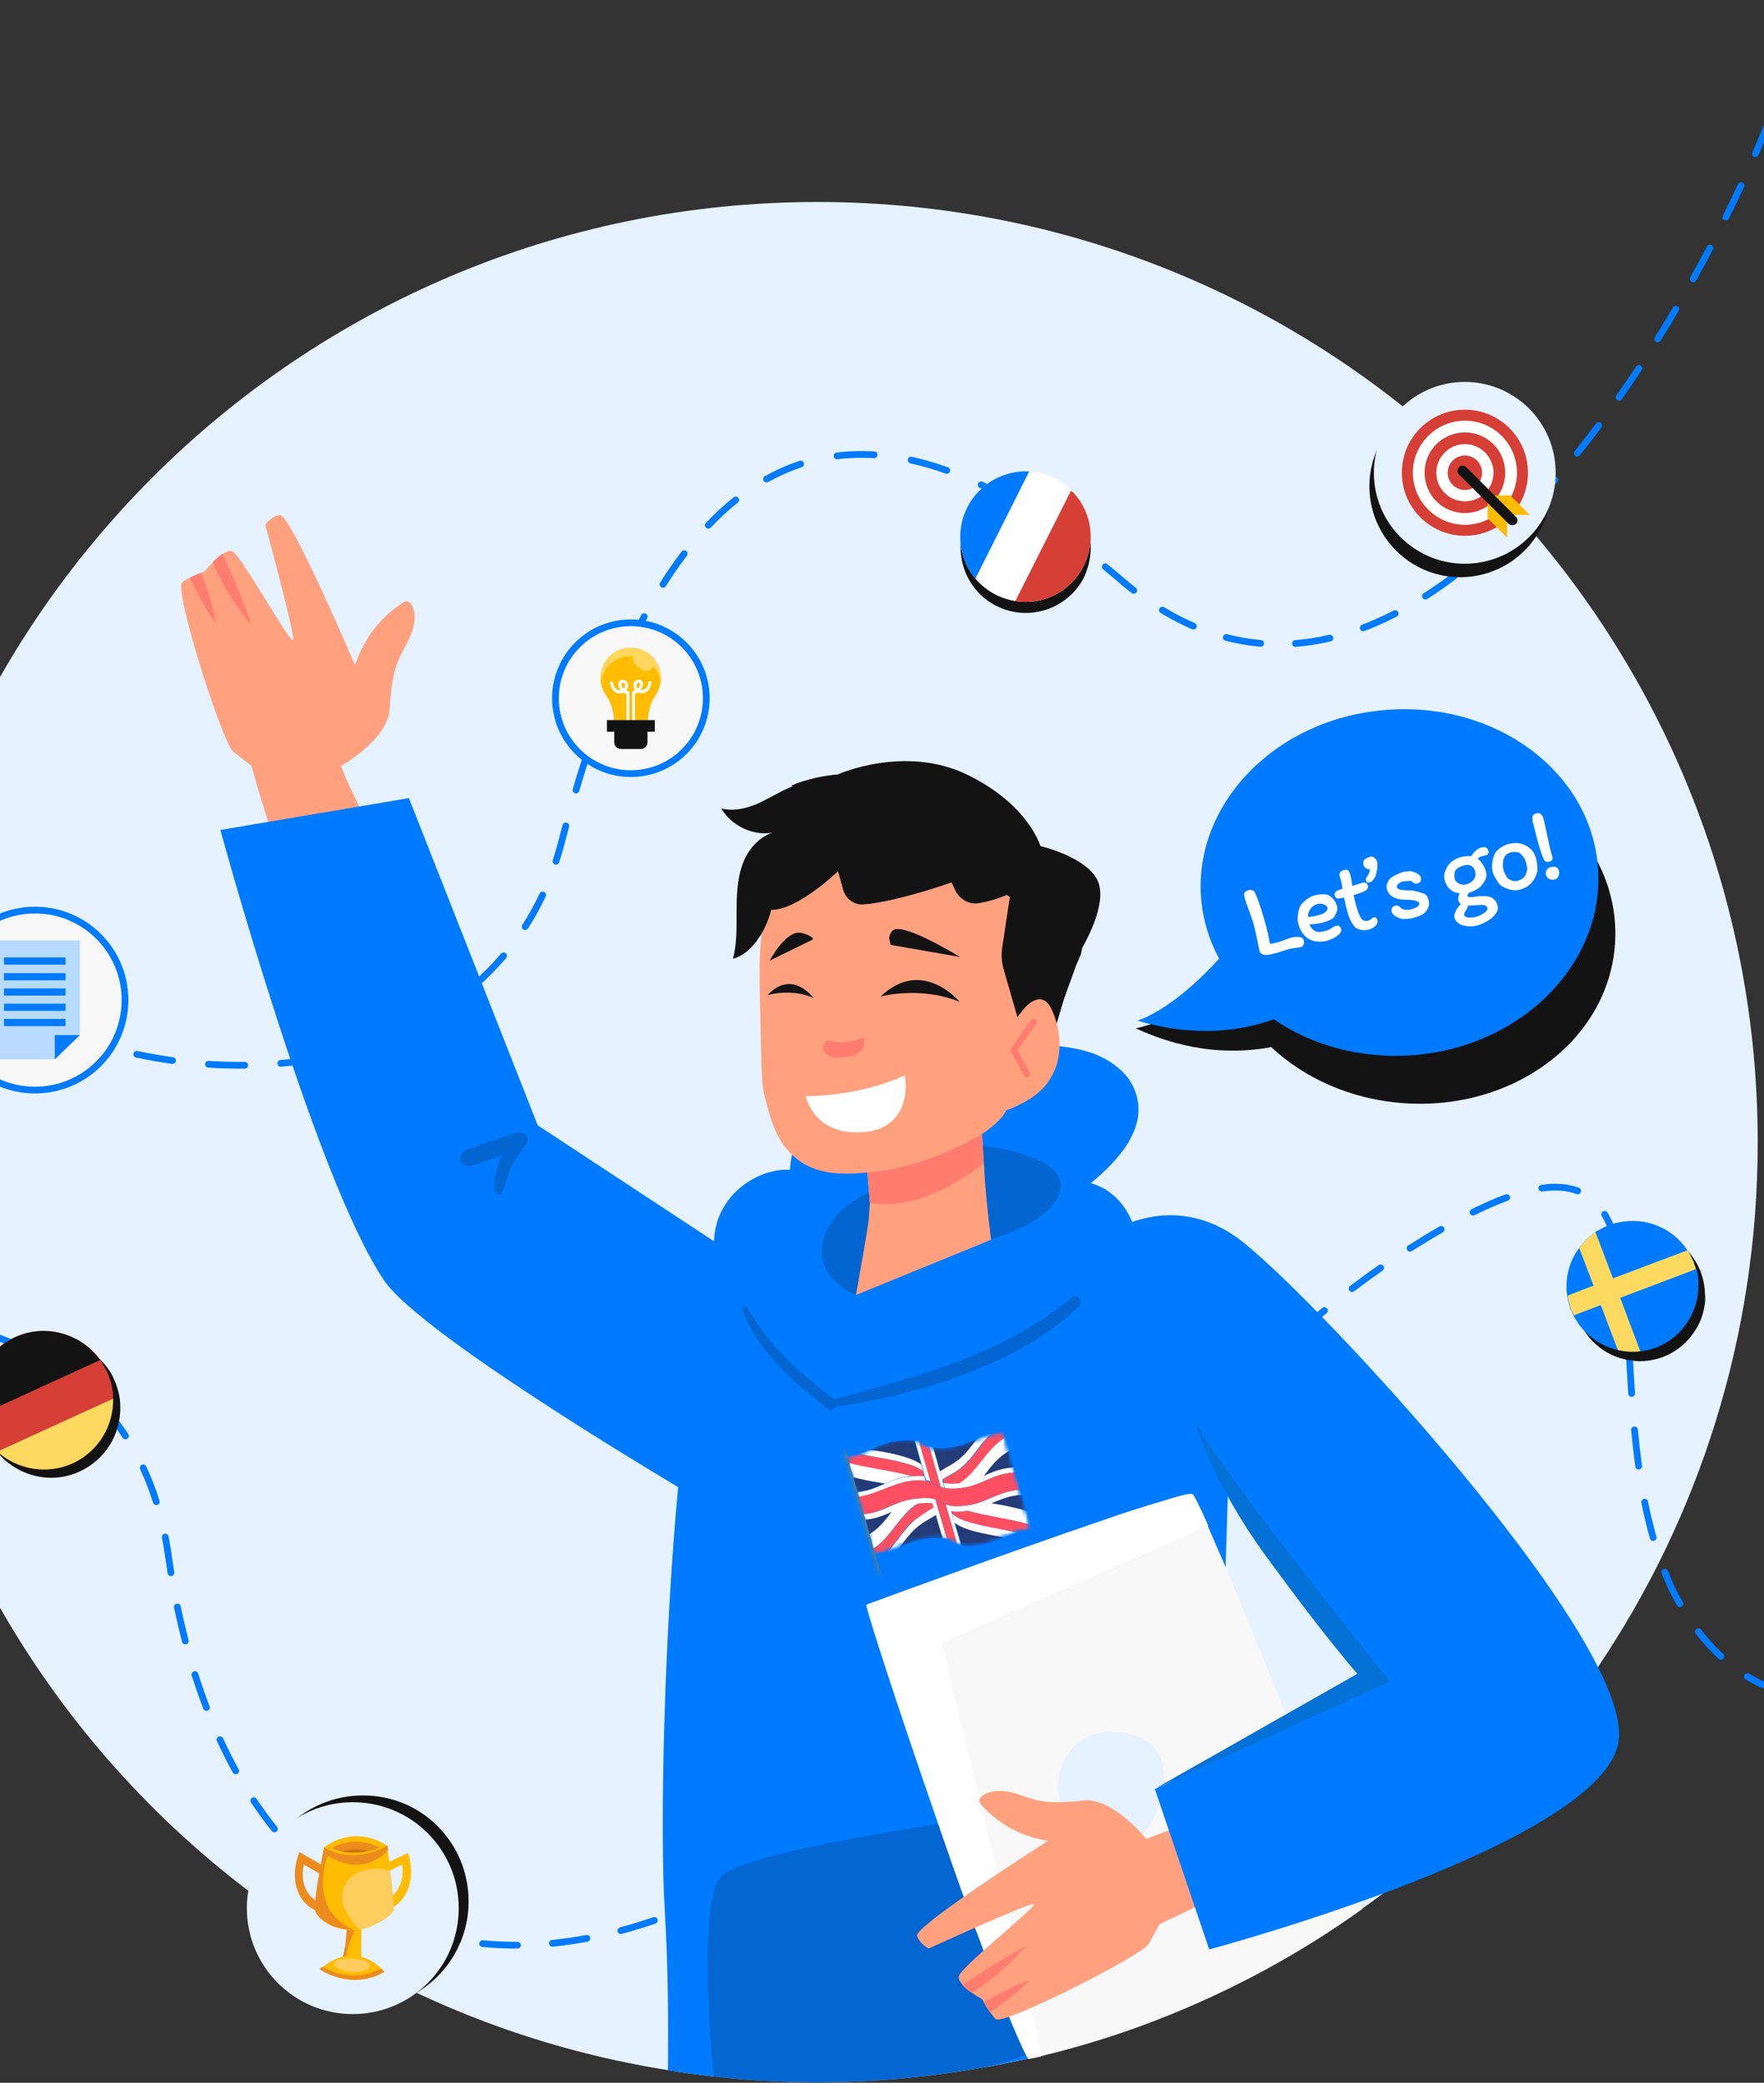 <svg width="393" height="464" viewBox="0 0 393 464" fill="none" xmlns="http://www.w3.org/2000/svg">
<rect x="0" y="0" width="393" height="464" fill="#333333" stroke="none"/>
<path d="M391.6 254.5C391.6 297.8 378.5 338 356 371.4C343 390.7 326.8 407.7 308.3 421.7C306.7 422.9 305.1 424.1 303.5 425.2C296.5 430.2 289.2 434.8 281.6 438.9C266.2 447.2 249.7 453.7 232.2 457.9C231.2 458.2 230.1 458.4 229.1 458.6C225.6 459.4 222.1 460.1 218.5 460.7C206.7 462.8 194.5 463.9 182.1 463.9C174.3 463.9 166.6 463.5 159 462.6C155.6 462.2 152.2 461.8 148.9 461.2C48.9 445.4 -27.4 358.9 -27.4 254.5C-27.4 138.8 66.4 45 182.1 45C297.8 45 391.6 138.8 391.6 254.5Z" fill="#E6F2FF"/>
<path fill-rule="evenodd" clip-rule="evenodd" d="M351.227 266.014C349.194 265.244 346.698 265.006 343.605 265.442C343.195 265.5 342.816 265.214 342.758 264.804C342.7 264.394 342.986 264.015 343.396 263.957C346.671 263.495 349.433 263.73 351.758 264.612C352.146 264.758 352.341 265.191 352.194 265.579C352.047 265.966 351.614 266.161 351.227 266.014ZM336.379 266.526C336.522 266.915 336.323 267.346 335.935 267.489C333.674 268.322 331.207 269.397 328.513 270.731C328.142 270.915 327.692 270.763 327.508 270.392C327.324 270.021 327.476 269.571 327.847 269.387C330.58 268.033 333.097 266.937 335.416 266.082C335.805 265.939 336.236 266.138 336.379 266.526ZM357.104 269.895C357.458 269.68 357.919 269.793 358.134 270.148C359.444 272.31 360.401 274.937 361.125 277.909C361.223 278.312 360.976 278.718 360.574 278.816C360.171 278.914 359.765 278.667 359.667 278.264C358.965 275.379 358.055 272.911 356.851 270.925C356.637 270.571 356.75 270.11 357.104 269.895ZM321.73 273.505C321.936 273.864 321.813 274.323 321.454 274.53C320.3 275.195 319.112 275.898 317.889 276.641C316.759 277.328 315.644 278.022 314.544 278.722C314.194 278.945 313.731 278.842 313.508 278.492C313.286 278.143 313.389 277.679 313.738 277.457C314.847 276.751 315.971 276.051 317.11 275.359C318.342 274.61 319.54 273.901 320.705 273.23C321.064 273.023 321.523 273.147 321.73 273.505ZM308.21 282.023C308.447 282.363 308.364 282.83 308.024 283.067C305.857 284.577 303.748 286.115 301.692 287.677C301.362 287.928 300.891 287.864 300.641 287.534C300.39 287.204 300.454 286.734 300.784 286.483C302.856 284.908 304.982 283.359 307.166 281.836C307.506 281.6 307.974 281.683 308.21 282.023ZM361.686 285.373C362.097 285.324 362.471 285.618 362.52 286.029C362.826 288.597 363.06 291.323 363.261 294.168C363.29 294.581 362.979 294.939 362.565 294.969C362.152 294.998 361.794 294.687 361.764 294.273C361.564 291.441 361.333 288.741 361.03 286.207C360.981 285.796 361.275 285.422 361.686 285.373ZM-37.196 291.811C-37.189 291.397 -36.848 291.067 -36.434 291.074C-33.691 291.12 -30.966 291.24 -28.27 291.439C-27.857 291.47 -27.547 291.83 -27.578 292.243C-27.608 292.656 -27.968 292.966 -28.381 292.935C-31.047 292.738 -33.743 292.62 -36.459 292.574C-36.873 292.567 -37.203 292.225 -37.196 291.811ZM-43.832 291.868C-43.818 292.282 -44.143 292.629 -44.557 292.642C-47.248 292.731 -49.949 292.882 -52.648 293.09C-53.062 293.121 -53.422 292.812 -53.454 292.399C-53.486 291.986 -53.176 291.626 -52.764 291.594C-50.043 291.385 -47.321 291.232 -44.606 291.143C-44.192 291.13 -43.845 291.454 -43.832 291.868ZM295.652 291.487C295.916 291.806 295.87 292.279 295.551 292.542C293.515 294.222 291.532 295.927 289.595 297.654C289.286 297.929 288.812 297.902 288.536 297.593C288.26 297.284 288.288 296.81 288.597 296.534C290.547 294.795 292.545 293.078 294.596 291.385C294.916 291.122 295.388 291.167 295.652 291.487ZM-20.976 292.945C-20.918 292.535 -20.538 292.249 -20.128 292.307C-17.393 292.693 -14.7 293.173 -12.061 293.757C-11.657 293.847 -11.401 294.247 -11.491 294.651C-11.58 295.056 -11.981 295.311 -12.385 295.222C-14.983 294.647 -17.638 294.173 -20.338 293.792C-20.748 293.734 -21.033 293.355 -20.976 292.945ZM-60.058 293.041C-60.01 293.452 -60.304 293.825 -60.716 293.873C-63.41 294.187 -66.093 294.551 -68.755 294.959C-69.164 295.021 -69.547 294.74 -69.61 294.331C-69.672 293.921 -69.391 293.539 -68.982 293.476C-66.303 293.066 -63.602 292.699 -60.89 292.383C-60.478 292.335 -60.106 292.629 -60.058 293.041ZM-76.155 295.446C-76.079 295.853 -76.347 296.245 -76.754 296.321C-79.44 296.824 -82.093 297.366 -84.702 297.939C-85.106 298.028 -85.507 297.772 -85.595 297.367C-85.684 296.963 -85.428 296.563 -85.024 296.474C-82.4 295.897 -79.732 295.353 -77.031 294.847C-76.623 294.771 -76.231 295.039 -76.155 295.446ZM-5.089 296.367C-4.963 295.973 -4.541 295.755 -4.147 295.881C-1.509 296.723 1.055 297.688 3.534 298.786C3.912 298.954 4.083 299.397 3.916 299.775C3.748 300.154 3.305 300.325 2.926 300.157C0.501 299.083 -2.013 298.137 -4.603 297.31C-4.997 297.184 -5.215 296.762 -5.089 296.367ZM-92.043 298.886C-91.942 299.288 -92.186 299.696 -92.588 299.797C-95.275 300.472 -97.899 301.175 -100.447 301.897C-100.845 302.01 -101.26 301.779 -101.373 301.38C-101.486 300.982 -101.254 300.567 -100.856 300.454C-98.294 299.728 -95.656 299.021 -92.954 298.342C-92.552 298.241 -92.144 298.485 -92.043 298.886ZM362.971 301.58C363.384 301.556 363.739 301.872 363.763 302.286L363.774 302.488C363.923 305.067 364.075 307.707 364.255 310.391C364.282 310.804 363.97 311.162 363.556 311.19C363.143 311.217 362.786 310.905 362.758 310.491C362.577 307.797 362.425 305.148 362.276 302.568L362.265 302.372C362.241 301.959 362.557 301.604 362.971 301.58ZM283.858 301.919C284.144 302.218 284.134 302.693 283.835 302.979C281.935 304.799 280.079 306.639 278.26 308.498C277.971 308.794 277.496 308.799 277.2 308.509C276.904 308.22 276.898 307.745 277.188 307.449C279.017 305.579 280.885 303.728 282.797 301.896C283.096 301.61 283.571 301.62 283.858 301.919ZM9.806 302.825C10.02 302.47 10.481 302.356 10.836 302.57C13.194 303.991 15.445 305.563 17.573 307.296C17.895 307.558 17.943 308.03 17.681 308.351C17.42 308.672 16.947 308.721 16.626 308.459C14.556 306.772 12.363 305.241 10.062 303.855C9.707 303.641 9.593 303.18 9.806 302.825ZM-107.72 303.283C-107.595 303.678 -107.814 304.099 -108.208 304.225C-110.9 305.077 -113.475 305.942 -115.914 306.805C-116.304 306.943 -116.733 306.739 -116.871 306.348C-117.009 305.958 -116.805 305.529 -116.414 305.391C-113.959 304.522 -111.369 303.652 -108.661 302.795C-108.266 302.669 -107.845 302.888 -107.72 303.283ZM-123.055 308.671C-122.901 309.055 -123.088 309.492 -123.473 309.645C-124.779 310.167 -126.024 310.683 -127.204 311.189C-127.585 311.353 -128.026 311.177 -128.189 310.796C-128.353 310.415 -128.176 309.974 -127.796 309.811C-126.603 309.299 -125.346 308.779 -124.029 308.252C-123.645 308.099 -123.208 308.286 -123.055 308.671ZM22.486 312.908C22.793 312.63 23.267 312.654 23.545 312.961C25.361 314.97 27.046 317.141 28.584 319.482C28.811 319.828 28.715 320.293 28.368 320.521C28.022 320.748 27.557 320.652 27.33 320.305C25.834 318.029 24.198 315.92 22.432 313.967C22.154 313.66 22.178 313.186 22.486 312.908ZM272.815 313.125C273.119 313.406 273.138 313.88 272.856 314.185C271.073 316.115 269.322 318.061 267.599 320.02C267.325 320.331 266.851 320.361 266.54 320.088C266.229 319.814 266.199 319.34 266.472 319.029C268.203 317.062 269.962 315.107 271.755 313.167C272.036 312.862 272.51 312.844 272.815 313.125ZM364.078 317.803C364.491 317.764 364.857 318.067 364.895 318.48C365.147 321.151 365.448 323.841 365.82 326.53C365.876 326.94 365.59 327.319 365.179 327.375C364.769 327.432 364.39 327.145 364.334 326.735C363.958 324.02 363.656 321.309 363.402 318.62C363.363 318.208 363.666 317.842 364.078 317.803ZM262.381 324.914C262.697 325.182 262.737 325.655 262.469 325.971C260.774 327.975 259.101 329.989 257.441 332.011C257.178 332.331 256.706 332.377 256.386 332.115C256.066 331.852 256.019 331.379 256.282 331.059C257.945 329.033 259.623 327.013 261.324 325.003C261.591 324.686 262.064 324.647 262.381 324.914ZM31.593 326.326C31.968 326.151 32.414 326.314 32.589 326.69C33.707 329.093 34.695 331.639 35.544 334.335C35.668 334.73 35.449 335.151 35.053 335.276C34.658 335.4 34.237 335.181 34.113 334.786C33.283 332.15 32.318 329.664 31.229 327.322C31.054 326.947 31.217 326.501 31.593 326.326ZM366.272 333.916C366.679 333.834 367.074 334.098 367.155 334.504C367.684 337.148 368.304 339.77 369.036 342.353C369.149 342.752 368.918 343.166 368.519 343.279C368.121 343.392 367.706 343.161 367.593 342.762C366.849 340.137 366.22 337.476 365.684 334.798C365.603 334.392 365.866 333.997 366.272 333.916ZM252.37 337.059C252.693 337.319 252.744 337.791 252.484 338.114C250.838 340.158 249.2 342.206 247.564 344.255C247.306 344.578 246.834 344.631 246.51 344.373C246.187 344.114 246.134 343.642 246.392 343.319C248.029 341.269 249.668 339.22 251.315 337.173C251.575 336.851 252.047 336.8 252.37 337.059ZM36.671 341.691C37.077 341.612 37.471 341.878 37.55 342.284C37.811 343.623 38.042 344.992 38.242 346.394C38.428 347.695 38.626 348.983 38.834 350.256C38.901 350.665 38.624 351.051 38.215 351.118C37.807 351.185 37.421 350.908 37.354 350.499C37.144 349.215 36.945 347.918 36.758 346.606C36.561 345.229 36.334 343.884 36.078 342.571C35.999 342.165 36.264 341.771 36.671 341.691ZM242.534 349.35C242.858 349.609 242.91 350.081 242.651 350.405C241.011 352.452 239.366 354.498 237.71 356.538C237.449 356.86 236.976 356.909 236.655 356.648C236.333 356.387 236.284 355.914 236.545 355.593C238.199 353.556 239.841 351.513 241.48 349.467C241.739 349.144 242.211 349.091 242.534 349.35ZM370.628 349.564C371.013 349.412 371.449 349.602 371.6 349.987C372.091 351.232 372.616 352.462 373.176 353.675C373.73 354.783 374.309 355.865 374.913 356.916C375.119 357.276 374.995 357.734 374.636 357.94C374.277 358.146 373.818 358.022 373.612 357.663C372.992 356.582 372.398 355.472 371.829 354.335L371.824 354.325L371.819 354.315C371.244 353.071 370.707 351.811 370.205 350.537C370.053 350.152 370.242 349.716 370.628 349.564ZM459.045 349.985C459.33 350.285 459.316 350.76 459.015 351.045C458.087 351.923 457.165 352.779 456.25 353.611C455.943 353.89 455.469 353.868 455.19 353.562C454.911 353.255 454.934 352.781 455.24 352.502C456.148 351.676 457.063 350.827 457.985 349.955C458.286 349.67 458.76 349.684 459.045 349.985ZM450.721 357.461C450.987 357.779 450.944 358.252 450.626 358.517C448.626 360.184 446.662 361.739 444.733 363.185C444.401 363.433 443.931 363.366 443.683 363.034C443.434 362.703 443.502 362.233 443.833 361.984C445.741 360.555 447.685 359.017 449.665 357.365C449.983 357.1 450.456 357.143 450.721 357.461ZM39.362 357.29C39.767 357.205 40.165 357.465 40.249 357.87C40.788 360.446 41.375 362.958 42.01 365.406C42.114 365.807 41.873 366.216 41.472 366.32C41.071 366.424 40.662 366.184 40.558 365.783C39.916 363.311 39.324 360.775 38.781 358.177C38.697 357.772 38.957 357.374 39.362 357.29ZM232.613 361.571C232.931 361.836 232.974 362.308 232.709 362.627C231.032 364.642 229.337 366.649 227.617 368.644C227.347 368.958 226.873 368.993 226.56 368.723C226.246 368.452 226.211 367.979 226.481 367.665C228.194 365.677 229.884 363.677 231.556 361.667C231.821 361.349 232.294 361.306 232.613 361.571ZM377.923 362.9C378.252 362.647 378.722 362.709 378.975 363.037C380.499 365.019 382.138 366.835 383.892 368.462C384.195 368.743 384.213 369.218 383.932 369.521C383.65 369.825 383.176 369.843 382.872 369.561C381.051 367.874 379.357 365.994 377.786 363.952C377.533 363.623 377.595 363.152 377.923 362.9ZM438.823 366.452C439.05 366.798 438.953 367.263 438.606 367.49C436.418 368.924 434.277 370.213 432.184 371.362C431.821 371.561 431.365 371.428 431.166 371.065C430.966 370.702 431.099 370.246 431.462 370.047C433.519 368.918 435.626 367.65 437.784 366.236C438.131 366.009 438.596 366.105 438.823 366.452ZM43.203 372.346C43.598 372.221 44.02 372.44 44.145 372.834C44.938 375.34 45.787 377.769 46.688 380.122C46.836 380.509 46.642 380.943 46.255 381.091C45.869 381.239 45.435 381.045 45.287 380.659C44.375 378.277 43.517 375.82 42.715 373.287C42.59 372.893 42.808 372.471 43.203 372.346ZM388.671 373.12C388.886 372.766 389.347 372.652 389.701 372.867C391.775 374.121 393.976 375.142 396.306 375.899C396.699 376.028 396.915 376.451 396.787 376.845C396.659 377.239 396.235 377.454 395.841 377.326C393.399 376.531 391.093 375.462 388.925 374.15C388.571 373.936 388.457 373.475 388.671 373.12ZM425.815 373.684C425.977 374.065 425.8 374.505 425.419 374.668C422.979 375.709 420.61 376.55 418.311 377.203C417.913 377.316 417.498 377.085 417.385 376.686C417.272 376.288 417.503 375.873 417.902 375.76C420.135 375.125 422.445 374.306 424.83 373.288C425.211 373.126 425.652 373.303 425.815 373.684ZM222.349 373.504C222.657 373.782 222.681 374.256 222.404 374.564C220.649 376.51 218.864 378.442 217.043 380.356C216.758 380.656 216.283 380.668 215.983 380.383C215.683 380.097 215.671 379.623 215.956 379.322C217.768 377.419 219.543 375.497 221.29 373.559C221.567 373.252 222.041 373.227 222.349 373.504ZM411.543 377.868C411.59 378.28 411.295 378.651 410.883 378.699C408.249 379.002 405.721 379.038 403.299 378.829C402.886 378.794 402.58 378.43 402.616 378.018C402.651 377.605 403.015 377.299 403.427 377.335C405.745 377.535 408.172 377.5 410.712 377.209C411.123 377.161 411.495 377.457 411.543 377.868ZM211.526 384.928C211.817 385.223 211.814 385.698 211.519 385.989C209.659 387.827 207.757 389.645 205.809 391.44C205.504 391.721 205.03 391.701 204.749 391.397C204.468 391.092 204.488 390.618 204.792 390.337C206.727 388.554 208.616 386.748 210.465 384.922C210.76 384.631 211.235 384.634 211.526 384.928ZM48.696 386.896C49.072 386.723 49.517 386.887 49.691 387.264C50.792 389.655 51.953 391.954 53.173 394.161C53.374 394.523 53.242 394.979 52.88 395.18C52.517 395.38 52.061 395.249 51.861 394.886C50.622 392.646 49.444 390.314 48.328 387.891C48.155 387.515 48.319 387.069 48.696 386.896ZM199.983 395.627C200.252 395.942 200.215 396.416 199.9 396.685C197.913 398.382 195.877 400.054 193.786 401.7C193.461 401.956 192.989 401.9 192.733 401.574C192.477 401.249 192.533 400.777 192.858 400.521C194.933 398.888 196.954 397.228 198.926 395.544C199.241 395.275 199.714 395.312 199.983 395.627ZM56.127 400.536C56.472 400.306 56.937 400.4 57.167 400.745C58.62 402.931 60.14 405.008 61.723 406.974C61.983 407.296 61.932 407.768 61.609 408.028C61.287 408.288 60.815 408.237 60.555 407.914C58.942 405.912 57.396 403.798 55.917 401.575C55.688 401.23 55.782 400.765 56.127 400.536ZM187.653 405.406C187.895 405.741 187.819 406.21 187.484 406.453C185.374 407.975 183.21 409.471 180.986 410.937C180.64 411.165 180.175 411.07 179.947 410.724C179.719 410.378 179.814 409.913 180.16 409.685C182.366 408.23 184.513 406.747 186.606 405.236C186.941 404.994 187.41 405.07 187.653 405.406ZM65.78 412.715C66.075 412.424 66.55 412.428 66.84 412.723C68.668 414.577 70.565 416.304 72.528 417.903C72.849 418.165 72.897 418.637 72.636 418.959C72.374 419.28 71.902 419.328 71.581 419.066C69.575 417.432 67.638 415.668 65.772 413.776C65.481 413.481 65.485 413.006 65.78 412.715ZM174.558 414.114C174.771 414.469 174.656 414.93 174.301 415.143C173.173 415.82 172.03 416.489 170.872 417.151C169.722 417.808 168.575 418.446 167.431 419.065C167.067 419.262 166.612 419.126 166.415 418.762C166.217 418.398 166.353 417.943 166.717 417.745C167.851 417.133 168.988 416.5 170.128 415.849C171.277 415.192 172.41 414.528 173.529 413.857C173.884 413.644 174.345 413.759 174.558 414.114ZM160.824 421.611C161.003 421.985 160.845 422.433 160.471 422.611C158.075 423.757 155.697 424.815 153.337 425.787C152.954 425.945 152.516 425.762 152.358 425.379C152.2 424.996 152.383 424.558 152.766 424.4C155.099 423.439 157.453 422.392 159.824 421.258C160.198 421.079 160.645 421.238 160.824 421.611ZM77.719 422.636C77.942 422.287 78.406 422.185 78.755 422.407C80.927 423.792 83.166 425.039 85.468 426.144C85.842 426.324 85.999 426.772 85.82 427.145C85.641 427.519 85.192 427.676 84.819 427.497C82.462 426.365 80.17 425.089 77.948 423.672C77.599 423.449 77.496 422.986 77.719 422.636ZM146.491 427.593C146.625 427.985 146.416 428.411 146.024 428.545C143.498 429.409 140.996 430.171 138.52 430.832C138.119 430.939 137.708 430.701 137.601 430.301C137.495 429.901 137.732 429.49 138.133 429.383C140.574 428.731 143.044 427.979 145.538 427.126C145.93 426.992 146.357 427.201 146.491 427.593ZM91.633 429.516C91.766 429.124 92.192 428.913 92.584 429.046C94.994 429.864 97.464 430.542 99.991 431.079C100.396 431.165 100.655 431.563 100.568 431.968C100.482 432.374 100.084 432.632 99.679 432.546C97.096 431.997 94.569 431.304 92.102 430.467C91.71 430.334 91.5 429.908 91.633 429.516ZM131.48 431.693C131.556 432.1 131.288 432.492 130.881 432.568C128.265 433.056 125.683 433.428 123.136 433.683C122.724 433.724 122.356 433.423 122.315 433.011C122.274 432.599 122.574 432.231 122.986 432.19C125.49 431.939 128.03 431.574 130.605 431.093C131.013 431.017 131.404 431.286 131.48 431.693ZM106.78 432.925C106.82 432.513 107.187 432.212 107.6 432.252C110.111 432.499 112.672 432.616 115.278 432.602C115.692 432.599 116.03 432.933 116.032 433.348C116.034 433.762 115.7 434.099 115.286 434.102C112.63 434.116 110.018 433.997 107.453 433.745C107.041 433.705 106.739 433.338 106.78 432.925Z" fill="#007AFF"/>
<path fill-rule="evenodd" clip-rule="evenodd" d="M401.5 0.25C401.914 0.25 402.25 0.586 402.25 1C402.25 2.091 402.114 3.406 401.856 4.911C401.786 5.319 401.399 5.593 400.99 5.523C400.582 5.453 400.308 5.066 400.378 4.657C400.627 3.202 400.75 1.977 400.75 1C400.75 0.586 401.086 0.25 401.5 0.25ZM399.489 11.655C399.886 11.772 400.113 12.189 399.996 12.586C399.328 14.856 398.517 17.339 397.57 19.999C397.431 20.389 397.002 20.593 396.612 20.454C396.222 20.315 396.018 19.886 396.157 19.496C397.096 16.858 397.898 14.402 398.557 12.162C398.674 11.765 399.091 11.538 399.489 11.655ZM394.371 26.369C394.756 26.523 394.943 26.96 394.789 27.344C393.863 29.663 392.856 32.073 391.774 34.559C391.608 34.939 391.166 35.113 390.787 34.947C390.407 34.782 390.233 34.34 390.398 33.96C391.475 31.488 392.476 29.091 393.396 26.788C393.55 26.403 393.986 26.216 394.371 26.369ZM388.205 40.663C388.58 40.838 388.743 41.284 388.567 41.66C387.493 43.959 386.361 46.304 385.176 48.684C384.992 49.055 384.542 49.206 384.171 49.021C383.8 48.837 383.649 48.387 383.834 48.016C385.013 45.646 386.139 43.312 387.208 41.025C387.384 40.649 387.83 40.487 388.205 40.663ZM381.302 54.615C381.669 54.808 381.809 55.262 381.616 55.628C380.418 57.897 379.176 60.186 377.891 62.487C377.689 62.849 377.232 62.978 376.871 62.776C376.509 62.574 376.38 62.117 376.582 61.756C377.861 59.465 379.097 57.186 380.289 54.928C380.482 54.562 380.936 54.422 381.302 54.615ZM373.747 68.216C374.104 68.427 374.223 68.887 374.012 69.244C372.701 71.465 371.351 73.69 369.967 75.908C369.747 76.259 369.285 76.366 368.933 76.147C368.582 75.928 368.475 75.465 368.694 75.114C370.072 72.906 371.415 70.693 372.72 68.481C372.931 68.124 373.391 68.006 373.747 68.216ZM365.538 81.433C365.883 81.661 365.978 82.126 365.75 82.472C364.317 84.638 362.851 86.791 361.354 88.923C361.116 89.262 360.648 89.344 360.309 89.105C359.97 88.867 359.889 88.4 360.127 88.061C361.616 85.941 363.073 83.8 364.499 81.644C364.727 81.299 365.192 81.204 365.538 81.433ZM356.62 94.195C356.951 94.443 357.019 94.913 356.771 95.245C355.206 97.335 353.611 99.395 351.987 101.418C351.728 101.741 351.256 101.793 350.933 101.534C350.61 101.275 350.558 100.802 350.817 100.479C352.43 98.47 354.015 96.423 355.57 94.346C355.818 94.014 356.288 93.947 356.62 94.195ZM194.702 102.076C191.883 101.906 189.174 101.992 186.571 102.312C186.16 102.363 185.786 102.07 185.735 101.659C185.685 101.248 185.977 100.874 186.388 100.823C189.084 100.492 191.884 100.403 194.793 100.579C195.206 100.604 195.521 100.959 195.496 101.373C195.471 101.786 195.115 102.101 194.702 102.076ZM202.26 102.338C202.349 101.934 202.75 101.678 203.154 101.767C205.752 102.34 208.426 103.112 211.18 104.096C211.57 104.236 211.773 104.665 211.634 105.055C211.495 105.445 211.065 105.648 210.675 105.509C207.977 104.545 205.363 103.791 202.831 103.232C202.427 103.143 202.171 102.743 202.26 102.338ZM179.084 103.149C179.214 103.543 179.001 103.967 178.608 104.097C176.009 104.956 173.526 106.063 171.15 107.389C170.789 107.591 170.332 107.461 170.13 107.1C169.928 106.738 170.058 106.281 170.419 106.079C172.873 104.71 175.444 103.564 178.137 102.673C178.53 102.543 178.954 102.756 179.084 103.149ZM346.913 106.361C347.226 106.632 347.26 107.106 346.989 107.419C345.272 109.402 343.527 111.338 341.757 113.218C341.473 113.519 340.998 113.533 340.696 113.249C340.395 112.965 340.381 112.491 340.665 112.189C342.42 110.326 344.151 108.405 345.855 106.437C346.126 106.124 346.599 106.09 346.913 106.361ZM217.913 107.681C218.091 107.307 218.539 107.148 218.913 107.327C221.324 108.475 223.793 109.778 226.319 111.244C226.677 111.452 226.799 111.911 226.592 112.269C226.384 112.627 225.925 112.749 225.566 112.541C223.073 111.095 220.641 109.811 218.268 108.681C217.894 108.503 217.735 108.055 217.913 107.681ZM164.493 110.914C164.752 111.238 164.699 111.71 164.376 111.968C162.271 113.653 160.262 115.518 158.346 117.536C158.06 117.837 157.586 117.849 157.285 117.564C156.985 117.279 156.973 116.804 157.258 116.504C159.217 114.44 161.275 112.529 163.439 110.797C163.762 110.538 164.234 110.591 164.493 110.914ZM232.362 115.886C232.593 115.542 233.059 115.45 233.403 115.681C235.623 117.172 237.886 118.783 240.192 120.519C240.523 120.769 240.589 121.239 240.34 121.57C240.091 121.901 239.621 121.967 239.29 121.718C237.004 119.997 234.763 118.401 232.567 116.926C232.223 116.696 232.131 116.23 232.362 115.886ZM336.287 117.716C336.575 118.014 336.566 118.489 336.268 118.776C334.369 120.607 332.445 122.367 330.495 124.047C330.181 124.318 329.708 124.282 329.437 123.969C329.167 123.655 329.202 123.181 329.516 122.911C331.443 121.25 333.347 119.509 335.227 117.697C335.525 117.409 336 117.418 336.287 117.716ZM152.889 122.756C153.219 123.007 153.283 123.478 153.032 123.807C151.39 125.965 149.827 128.234 148.337 130.593C148.116 130.943 147.653 131.048 147.303 130.827C146.952 130.605 146.848 130.142 147.069 129.792C148.58 127.4 150.168 125.094 151.838 122.899C152.089 122.569 152.56 122.506 152.889 122.756ZM245.67 125.78C245.934 125.461 246.407 125.416 246.726 125.68C247.805 126.57 248.892 127.488 249.989 128.432C251.009 129.309 252.028 130.142 253.048 130.932C253.375 131.186 253.435 131.657 253.182 131.984C252.928 132.312 252.457 132.371 252.129 132.118C251.089 131.312 250.049 130.462 249.011 129.568C247.921 128.631 246.841 127.72 245.771 126.836C245.452 126.572 245.406 126.1 245.67 125.78ZM324.555 127.915C324.804 128.245 324.738 128.716 324.408 128.965C322.288 130.562 320.143 132.059 317.974 133.443C317.625 133.666 317.161 133.563 316.939 133.214C316.716 132.865 316.818 132.401 317.167 132.178C319.301 130.817 321.414 129.343 323.505 127.767C323.836 127.518 324.306 127.584 324.555 127.915ZM258.333 135.537C258.548 135.183 259.009 135.069 259.363 135.284C261.633 136.657 263.901 137.826 266.163 138.804C266.544 138.968 266.719 139.41 266.554 139.79C266.39 140.17 265.949 140.345 265.569 140.181C263.241 139.175 260.913 137.974 258.587 136.567C258.232 136.353 258.119 135.892 258.333 135.537ZM311.494 136.353C311.683 136.722 311.538 137.174 311.17 137.363C308.799 138.581 306.403 139.656 303.987 140.573C303.6 140.72 303.167 140.525 303.02 140.138C302.873 139.751 303.068 139.318 303.455 139.171C305.815 138.275 308.159 137.224 310.484 136.029C310.853 135.84 311.305 135.985 311.494 136.353ZM143.879 136.714C144.244 136.91 144.381 137.365 144.185 137.73C142.889 140.142 141.658 142.615 140.487 145.129C140.312 145.505 139.866 145.668 139.491 145.493C139.115 145.318 138.952 144.872 139.127 144.496C140.309 141.959 141.553 139.46 142.864 137.02C143.06 136.655 143.514 136.518 143.879 136.714ZM272.478 141.832C272.582 141.43 272.991 141.189 273.392 141.293C275.908 141.942 278.417 142.368 280.917 142.585C281.329 142.621 281.635 142.985 281.599 143.397C281.563 143.81 281.2 144.115 280.787 144.08C278.205 143.855 275.614 143.416 273.017 142.745C272.616 142.642 272.375 142.233 272.478 141.832ZM297.016 141.986C297.111 142.389 296.861 142.792 296.457 142.887C293.88 143.491 291.283 143.903 288.67 144.108C288.258 144.14 287.897 143.832 287.864 143.419C287.832 143.006 288.14 142.645 288.553 142.612C291.086 142.414 293.608 142.014 296.115 141.426C296.518 141.332 296.922 141.582 297.016 141.986ZM136.768 151.739C137.151 151.896 137.335 152.334 137.178 152.717C136.129 155.282 135.137 157.866 134.198 160.45C134.056 160.839 133.626 161.04 133.237 160.898C132.847 160.757 132.647 160.327 132.788 159.937C133.733 157.337 134.732 154.734 135.79 152.149C135.946 151.766 136.384 151.582 136.768 151.739ZM131.021 167.339C131.415 167.467 131.63 167.891 131.501 168.285C130.629 170.959 129.81 173.61 129.041 176.214C128.923 176.612 128.506 176.838 128.109 176.721C127.712 176.604 127.485 176.187 127.602 175.789C128.375 173.173 129.198 170.509 130.075 167.819C130.204 167.426 130.627 167.211 131.021 167.339ZM126.259 183.27C126.659 183.378 126.895 183.79 126.787 184.19C126.42 185.545 126.067 186.88 125.726 188.189C125.378 189.523 124.995 190.833 124.577 192.118C124.449 192.512 124.026 192.728 123.632 192.599C123.238 192.471 123.023 192.048 123.151 191.654C123.559 190.398 123.934 189.117 124.274 187.811C124.616 186.498 124.971 185.159 125.339 183.798C125.448 183.398 125.859 183.162 126.259 183.27ZM121.217 198.712C121.592 198.888 121.752 199.335 121.576 199.71C120.403 202.204 119.084 204.585 117.631 206.85C117.408 207.198 116.944 207.3 116.595 207.076C116.246 206.852 116.145 206.388 116.369 206.04C117.787 203.83 119.073 201.507 120.219 199.071C120.395 198.696 120.842 198.535 121.217 198.712ZM-24.599 209.049C-24.35 208.718 -23.88 208.652 -23.549 208.901C-22.468 209.713 -21.383 210.508 -20.294 211.283C-19.956 211.524 -19.878 211.992 -20.118 212.329C-20.358 212.667 -20.827 212.746 -21.164 212.505C-22.264 211.722 -23.36 210.92 -24.451 210.099C-24.782 209.85 -24.848 209.38 -24.599 209.049ZM112.684 212.362C112.999 212.63 113.038 213.103 112.77 213.419C111.005 215.5 109.107 217.456 107.09 219.283C106.783 219.561 106.309 219.538 106.031 219.231C105.753 218.924 105.776 218.45 106.083 218.172C108.052 216.387 109.904 214.479 111.627 212.448C111.895 212.133 112.368 212.094 112.684 212.362ZM-14.668 215.999C-14.446 215.649 -13.983 215.546 -13.633 215.768C-11.35 217.219 -9.053 218.591 -6.746 219.885C-6.385 220.088 -6.257 220.545 -6.459 220.906C-6.662 221.268 -7.119 221.396 -7.48 221.193C-9.811 219.885 -12.131 218.499 -14.438 217.034C-14.787 216.812 -14.89 216.348 -14.668 215.999ZM100.888 223.325C101.125 223.664 101.042 224.132 100.702 224.369C98.487 225.917 96.166 227.338 93.749 228.63C93.384 228.825 92.929 228.687 92.734 228.322C92.539 227.956 92.677 227.502 93.042 227.307C95.407 226.042 97.678 224.653 99.843 223.14C100.183 222.902 100.65 222.985 100.888 223.325ZM-0.636 223.964C-0.454 223.591 -0.005 223.437 0.367 223.62C2.802 224.811 5.242 225.917 7.685 226.941C8.067 227.101 8.247 227.54 8.087 227.922C7.927 228.304 7.487 228.484 7.105 228.324C4.636 227.29 2.168 226.171 -0.292 224.967C-0.664 224.785 -0.818 224.336 -0.636 223.964ZM14.222 230.279C14.359 229.888 14.787 229.682 15.178 229.818C17.73 230.711 20.28 231.513 22.822 232.225C23.221 232.337 23.454 232.751 23.342 233.15C23.23 233.549 22.816 233.782 22.417 233.67C19.845 232.948 17.265 232.137 14.683 231.234C14.292 231.098 14.085 230.67 14.222 230.279ZM86.773 231.088C86.927 231.473 86.74 231.909 86.355 232.063C83.858 233.06 81.281 233.935 78.636 234.688C78.238 234.801 77.823 234.57 77.71 234.171C77.596 233.773 77.827 233.358 78.226 233.245C80.823 232.506 83.35 231.647 85.799 230.67C86.183 230.516 86.62 230.703 86.773 231.088ZM29.735 234.72C29.821 234.315 30.219 234.056 30.624 234.141C33.274 234.699 35.909 235.16 38.525 235.525C38.935 235.582 39.221 235.961 39.164 236.371C39.107 236.782 38.728 237.068 38.317 237.011C35.667 236.641 32.998 236.174 30.315 235.609C29.909 235.523 29.65 235.126 29.735 234.72ZM71.315 235.66C71.39 236.067 71.121 236.458 70.713 236.533C68.074 237.018 65.381 237.39 62.641 237.647C62.228 237.686 61.862 237.383 61.824 236.97C61.785 236.558 62.088 236.192 62.501 236.154C65.198 235.901 67.847 235.535 70.442 235.058C70.849 234.983 71.24 235.252 71.315 235.66ZM45.695 237.045C45.722 236.631 46.08 236.319 46.493 236.346C49.198 236.525 51.873 236.598 54.513 236.569C54.927 236.564 55.267 236.896 55.271 237.31C55.276 237.724 54.944 238.064 54.53 238.068C51.851 238.099 49.136 238.024 46.394 237.843C45.981 237.815 45.668 237.458 45.695 237.045Z" fill="#007AFF"/>
<path d="M271.5 387.3C271.5 387.3 275 310.6 273.4 308.5C271.9 306.4 247.4 274.4 247.4 274.4L232.8 314L271.5 387.3Z" fill="#007AFF"/>
<path d="M58.3 178.3C60.5 185.6 62.6 193 64.8 200.3C64.8 200.3 86.7 194.5 86.5 193.6C86.2 192.7 77.2 173.7 77.2 173.7C75 173.6 72.1 173.7 68.9 174.3C64.3 175.3 60.7 176.9 58.3 178.3Z" fill="#FFA07F"/>
<path d="M169.5 283.4L119.8 250.7L91.1 177.8L49.1 184.9C49.1 184.9 70.3 262.8 85.6 285.3C94.1 297.8 153.6 332.8 153.6 332.8L169.5 283.4Z" fill="#007AFF"/>
<path opacity="0.2" d="M106 255.4C109 254.4 112 253.3 115.1 252.3C116.8 251.8 118.3 253.7 117.1 255.1C115.8 256.7 114.7 258.4 113.8 260.3C113 262 112.7 263.9 111.9 265.6C111.5 266.4 110.3 266.2 110.2 265.3C109.9 262.7 110.7 259.8 111.9 257.3C110.5 257.8 109.1 258.3 107.7 258.8C106.4 259.3 103.4 260.8 102.6 258.6C101.9 256.6 104.7 255.8 106 255.4Z" fill="#131313"/>
<path d="M62.3 114.7C64.6 114.2 79.1 148.2 79.1 148.2C80.9 142.6 84.6 137.6 89.6 134.4L89.7 134.3C90.2 134 90.7 133.8 91.1 134.1C91.3 134.2 91.5 134.4 91.6 134.6C92.7 136.4 92.5 138.7 91.8 140.7C91.1 142.7 90 144.5 89.1 146.3C87.4 149.9 87.1 154 86.8 158C86.4 164.8 75.938 170.656 75.938 170.656C75.938 170.656 76.719 172.437 77.359 174.109L58.3 178.5L56 170.6L51.9 167.4C49.3 164.8 38.6 131 40.6 129.7C41.1 129.3 41.7 129 42.4 128.7C43.3 128.2 44.3 127.9 44.9 127.6C45.4 127.4 45.6 127.3 45.6 127.3C45.6 127.3 46.4 126.3 47.5 125.2C48.1 124.5 48.9 123.9 49.6 123.4C50.4 122.9 51.1 122.6 51.7 122.8C52.3 123 53.6 124.8 55.2 127.3C59.2 133.4 64.9 143.4 65.3 142.6C65.8 141.5 59.1 116.9 59.1 116.9C59.1 116.9 59.5 116.2 60.4 115.6C60.8 115.2 61.4 114.9 62.3 114.7Z" fill="#FFA07F"/>
<path d="M47.4 125.2C47.7 125.8 47.9 126.4 48.2 127.1C49.9 130.7 51.9 133.8 53.4 135.9C54.8 137.9 55.9 139.1 56 139.3C55.9 139.1 55.4 137.6 54.6 135.3C53.7 132.8 52.3 129.5 50.7 125.9C50.3 125 49.9 124.2 49.5 123.4C48.8 123.9 48.1 124.6 47.4 125.2Z" fill="#FF7D6F"/>
<path d="M42.3 128.7C44.9 134.5 48 138.7 48.2 139C48.1 138.7 47.2 133.5 44.8 127.6C44.2 127.8 43.3 128.2 42.3 128.7Z" fill="#FF7D6F"/>
<path d="M281.5 438.9C266.1 447.2 249.6 453.7 232.1 457.9C231.1 458.2 230 458.4 229 458.6C225.5 459.4 222 460.1 218.4 460.7C206.6 462.8 194.4 463.9 182 463.9C174.2 463.9 166.5 463.5 158.9 462.6C155.5 462.2 152.1 461.8 148.8 461.2C148.9 451.3 148.9 438.7 148.1 425.6C147 407.9 147.9 365.2 151.1 331.1C153.3 308 156.5 288.8 160.9 283.9C159.7 281.6 159 279.1 159.1 276.4C159.1 275.2 159.3 273.9 159.7 272.5C161.6 265.9 167.9 261 174.7 260.6C175.1 260.6 175.6 260.6 176 260.6C176 260.6 176 260.6 176 260.5C176.3 255.7 178.2 251.3 181.1 247.4C182.3 245.8 183.7 244.2 185.2 242.8C188.7 239.6 192.9 237 197.4 235.4C198.5 235 199.5 234.6 200.6 234.3C205.6 232.8 210.8 232.2 216.1 232.1C219 232 222 232.1 224.9 232.2C225.4 232.2 225.9 232.2 226.4 232.3C227 232.3 227.6 232.4 228.2 232.4C228.4 232.4 228.6 232.4 228.8 232.4C229 232.4 229.3 232.4 229.5 232.5C230.3 232.5 231.1 232.6 231.8 232.7C232.9 232.8 233.9 232.9 235 233C235.4 233 235.8 233.1 236.2 233.1C236.5 233.1 236.7 233.2 237 233.2C240.9 233.7 244.8 234.7 248.1 237.1C250 238.5 251.7 240.2 252.6 242.4C256.3 250.6 249.5 258.3 243 263.6C247.3 264.7 250.5 268.1 252.2 272.1C253.6 275.3 254.1 279 253.6 282.5C253.6 282.6 253.6 282.7 253.6 282.8C253.4 283.9 253.1 285 252.8 286.1C251.8 289.2 250.2 292.1 248.2 294.8C248.4 295.1 248.5 295.4 248.6 295.6C248.7 296.1 253.2 313.5 258.5 334.4C259.3 337.4 260 340.4 260.8 343.4C264.7 358.7 268.7 374.9 271.6 387.2C271.8 388.1 272 389 272.2 389.9C272.3 390.4 272.4 390.9 272.6 391.4V391.5C274.3 398.7 275.4 404.1 275.7 406.5C276.3 411.5 278.1 421.2 280 431.1C280.5 433.8 281 436.4 281.5 438.9Z" fill="#007AFF"/>
<path opacity="0.2" d="M193.9 265.5C193.9 265.5 184.3 269.2 183.2 277.4C182.1 285.6 190.7 288.4 190.7 288.4L218.3 276.8C218.3 276.8 234.3 273.1 236.2 265.2C238.1 257.3 218.9 255.2 218.9 255.2L193.9 265.5Z" fill="#131313"/>
<g opacity="0.2">
<path d="M243 452.8C241.2 453.6 237.2 455.1 231.9 456.8C230.9 457.1 229.8 457.5 228.6 457.8C225.5 458.8 222.1 459.8 218.5 460.8C206.7 462.9 194.5 464 182.1 464C174.3 464 166.6 463.6 159 462.7C158.1 453.3 155.7 423.1 160.7 418C164.9 413.7 191.7 409.1 209.2 406.3C213.2 405.7 216.6 405.1 219.3 404.7C219.8 404.6 220.3 404.5 220.8 404.5C222.2 404.3 223.3 404.1 223.9 403.9C225.3 403.6 227.6 405.8 230.1 409.5C230.5 410.2 231 410.8 231.4 411.6C235.2 417.7 239.4 426.4 242.1 434.3C242.8 436.4 243.5 438.5 244 440.4C245.5 446.7 245.6 451.6 243 452.8Z" fill="#131313"/>
</g>
<path opacity="0.2" d="M238.7 289.1C223.8 301.6 204.2 306.8 185.8 311.7C177.8 305.6 171.5 300 166.4 291.2C166 290.6 165.2 291 165.4 291.7C168.4 300.8 177 308.2 184.4 313.8C185.1 314.3 185.8 314 186.1 313.4C204.2 310.8 226.9 304.1 240.3 291.1C241.6 290 240 288 238.7 289.1Z" fill="#131313"/>
<path d="M190.7 288.5C200.7 284.4 210.8 280.3 220.8 276.2C219.9 269.1 219.4 263.4 219.2 259.3C218.9 254.2 218.4 246 218.4 246L192.4 251.2L193.8 268C193.7 269.6 193.6 271.2 193.4 272.8C192.6 278 191.6 283.2 190.7 288.5Z" fill="#FFA07F"/>
<path d="M192.4 251.2L193.8 268C199.4 268.9 205.1 267.4 210.2 264.9C213.4 263.3 216.2 261.4 219.1 259.3C218.9 252.1 218.3 246 218.3 246L192.4 251.2Z" fill="#FF7D6F"/>
<path d="M224 247.7C224 247.7 223.1 249.6 219.7 252C219.4 252.2 219 252.5 218.6 252.7C218.6 252.7 218 253.1 217.3 253.5C206.5 259.5 197.3 260.7 197.3 260.7C190.4 261.6 183 262.6 177.4 258.1C173 254.6 171.7 249.5 170.4 244.4C169.7 241.7 169.7 240.6 169.4 227.5C169.1 213.8 168.9 208.1 171.4 200.6C171.8 199.3 172.2 198.3 172.5 197.6C174.4 194.3 177.3 190.2 182.1 187.2C195.4 178.6 215.3 183 228.1 194.8C232.4 198.7 224 247.7 224 247.7Z" fill="#FFA07F"/>
<path d="M171.5 214C171.8 213.4 175.1 207.4 178.3 207.8C179.2 207.9 181.2 208.7 181.1 209.2C181.1 209.3 181 209.4 180.9 209.4L171.5 214Z" fill="#131313"/>
<path d="M213.9 213.2C211.5 211.8 201 205.5 198.9 207.3C198.5 207.6 198.2 208.2 198.1 208.9C198.1 208.9 198.1 209.1 198.4 210.5L213.9 213.2Z" fill="#131313"/>
<path d="M183.4 233.7C183.5 234.5 184.3 235 184.7 235.2C185.5 235.7 186.3 235.7 187.5 235.6C188.4 235.6 189.6 235.5 191 234.7C191.5 234.4 191.9 234.2 192.2 233.7C192.8 232.7 192.5 231.4 192.4 231.1C191 231.7 188.7 232.5 185.9 232.1C185.4 232 184.9 231.9 184.4 231.7C183.7 232.3 183.3 233 183.4 233.7Z" fill="#FF7D6F"/>
<path d="M213.8 223.2C213.8 223.2 205.5 213.1 196.2 222C196.2 222 205 219.6 213.8 223.2Z" fill="#131313"/>
<path d="M181.2 222.3C181.2 222.3 176.5 215.8 171 221.7C171 221.7 176.1 220.1 181.2 222.3Z" fill="#131313"/>
<path d="M179.5 244.2C182.5 244.2 186.2 243.9 190.4 243.1C194.9 242.2 198.7 240.9 201.6 239.6C201.7 240.2 202.7 245.9 198.9 249.6C197.5 250.9 195.5 252 192.5 252.2C181.3 253.2 179.5 244.2 179.5 244.2Z" fill="white"/>
<path d="M186.7 172.5C186.7 172.5 201.5 165.9 215.3 172.5C229.1 179.1 231.8 188.5 231.8 188.5C231.8 188.5 242.2 190.9 244.6 196.3C246.9 201.7 241 211.3 241 211.3L186.7 172.5Z" fill="#131313"/>
<path d="M172.1 185.5C168.8 186.6 166.4 189.6 165.3 192.9C164.2 196.2 164.1 199.7 164.1 203.2C164.1 206.7 164.2 210.2 163.3 213.6C167.6 212.5 170.8 207 171.8 202.7C177.7 202.8 186.7 194.1 186.7 194.1L187.9 198.4C188.5 200.3 190.3 201.6 192.3 201.5C199.9 200.9 212 196.6 212 196.6L212.8 198.3C213.7 200.3 215.9 201.6 218.1 201.2C222.3 200.5 225.1 199 225.1 199L223.3 211C223 212.8 223.2 214.6 223.7 216.3L226.7 226.7C228.5 224.6 231.3 224.2 233.1 225.3C234.9 226.4 235 228.7 235.1 229C235.8 226.8 236.4 224.6 237.1 222.4C237.8 220.4 239 217.2 239.7 215.2L240.8 212.6C240.8 212.5 240.9 212.4 240.9 212.2C241 211.7 241.2 211 241.1 210.2C241.1 209.8 241 209.1 240.6 208.4C239.8 205.5 238.4 203.7 237.4 202.7C236.3 201.5 234.6 200.4 231.4 198C230.8 197.5 230.2 197.1 229.6 196.6C228.8 196 228.1 195.3 227.4 194.6C224.3 191.6 221.7 188.2 218.6 185.2C212.9 179.6 205.8 175.4 197.9 173.6C190.1 171.8 181.7 172.6 174.5 176.1C172.3 177.2 170.2 178.5 167.9 179.4C167.8 179.4 167.7 179.5 167.6 179.5C165.4 180.3 162.9 180.7 160.7 180.1C162.8 183.8 167.6 186.3 172.1 185.5Z" fill="#131313"/>
<path d="M203.4 178.9C203.9 182.1 203.8 185.4 203.1 188.5C207.9 187.7 212.5 185.7 216.4 182.8C211.1 178.3 204.8 174.9 198 173.3C190.8 171.7 183.1 172.2 176.3 175C180.8 177.3 185.8 178.7 190.8 178.1C189.6 179.9 188.3 181.6 187.1 183.3C192.8 183.1 198.4 181.5 203.4 178.9Z" fill="#131313"/>
<path d="M219.4 248.4C221.2 248.2 224.1 247.7 227.1 246.1C228.9 245.2 231.6 243.8 233.6 240.9C237.8 234.9 235.6 227.7 234.4 225.1C233.8 223.8 233.2 223 232.2 222.7C230 222.1 227.7 225.2 227.6 225.4C227 226.1 226.7 226.6 226.7 226.6L219.4 248.4Z" fill="#FFA07F"/>
<path fill-rule="evenodd" clip-rule="evenodd" d="M230.662 227.107C231.004 227.308 231.103 227.724 230.883 228.036L226.692 233.99L229.45 239.027C229.632 239.359 229.484 239.763 229.12 239.929C228.757 240.095 228.314 239.96 228.133 239.628L225 233.907L229.644 227.309C229.864 226.996 230.32 226.906 230.662 227.107Z" fill="#FF7D6F"/>
<mask id="mask0_126_8473" style="mask-type:luminance" maskUnits="userSpaceOnUse" x="187" y="313" width="43" height="38">
<path d="M222.115 313.772L187.978 323.52L195.777 350.829L229.914 341.081L222.115 313.772Z" fill="white"/>
</mask>
<g mask="url(#mask0_126_8473)">
<mask id="mask1_126_8473" style="mask-type:luminance" maskUnits="userSpaceOnUse" x="188" y="318" width="42" height="29">
<path d="M223.6 318.9L229.9 340.7C227.1 340.9 225.2 341.8 223.4 342.5C221.6 343.3 219.8 344.1 217 344.3C214.2 344.5 213.2 344 212.2 343.5C211.2 343 210.1 342.4 207.3 342.6C204.5 342.8 202.6 343.7 200.8 344.4C199 345.2 197.2 346 194.4 346.2L188.1 324.4C190.9 324.2 192.7 323.4 194.5 322.6C196.3 321.8 198.1 321 201 320.8C203.8 320.6 204.9 321.1 205.9 321.7C206.9 322.2 207.9 322.8 210.7 322.5C213.5 322.3 215.3 321.5 217.1 320.7C218.9 320 220.8 319.2 223.6 318.9Z" fill="white"/>
</mask>
<g mask="url(#mask1_126_8473)">
<path d="M189.4 328.9C192.3 329.7 194.3 330.1 197.1 330.5C197 330.5 196.9 330.6 196.9 330.6C195.1 331.4 193.3 332.2 190.5 332.4L189.4 328.9ZM192.2 338.5C195 338.3 196.8 337.5 198.6 336.7C198.7 336.7 198.8 336.6 198.8 336.6C197 339 195.7 340.6 193.2 342.1L192.2 338.5ZM224.8 323.2L225.9 326.9C223.1 327.1 221.2 328 219.4 328.7C219.3 328.8 219.2 328.8 219 328.9C221 326.2 222.3 324.6 224.8 323.2ZM227.7 332.9L228.8 336.6C226.1 335.8 225.3 335.7 220.9 334.9C221 334.8 221.2 334.8 221.3 334.7C223 333.9 224.8 333.1 227.7 332.9ZM207.9 322.5C208.6 322.6 209.5 322.7 210.7 322.6C213.5 322.4 215.3 321.6 217.1 320.8C217.3 320.7 217.5 320.6 217.7 320.5C215.6 323.3 215.2 323.8 214.1 324.8C212.7 326 211 326.8 209.4 327.9L207.9 322.5ZM194.5 322.7C196.3 321.9 198.1 321.1 201 320.9C202.1 320.8 203 320.8 203.7 320.9L205.2 326.2C203.3 324.9 200.8 324.3 193.8 323C194 322.9 194.3 322.8 194.5 322.7ZM212.7 339.1C213.9 340 215.2 340.9 223.9 342.4C223.8 342.5 223.6 342.5 223.5 342.6C221.7 343.4 219.9 344.2 217.1 344.4C215.9 344.5 215 344.5 214.3 344.3L212.7 339.1ZM208.5 337.5L210 342.7C209.3 342.6 208.5 342.6 207.3 342.7C204.5 342.9 202.6 343.8 200.8 344.5C200.6 344.6 200.4 344.7 200.2 344.7C201.7 342.7 202.6 341.6 203.9 340.4C204.6 339.8 205.3 339.3 205.5 339.2C206.5 338.6 207.5 338.1 208.5 337.5Z" fill="#253B78"/>
<mask id="mask2_126_8473" style="mask-type:luminance" maskUnits="userSpaceOnUse" x="188" y="319" width="42" height="28">
<path d="M188.1 324.5C190.9 324.3 192.7 323.5 194.5 322.7C196.3 321.9 198.1 321.1 201 320.9C203.8 320.7 204.9 321.2 205.9 321.8C206.9 322.3 207.9 322.9 210.7 322.6C213.5 322.4 215.3 321.6 217.1 320.8C218.9 320 220.7 319.2 223.6 319L229.9 340.8C227.1 341 225.2 341.9 223.4 342.6C221.6 343.4 219.8 344.2 217 344.4C214.2 344.6 213.2 344.1 212.2 343.6C211.2 343.1 210.1 342.5 207.3 342.7C204.5 342.9 202.6 343.8 200.8 344.5C199 345.3 197.2 346.1 194.4 346.3L188.1 324.5Z" fill="white"/>
</mask>
<g mask="url(#mask2_126_8473)">
<path d="M193.8 323C193.9 323 201.8 323.9 205.2 326.2L205.6 327.7C204.1 326.7 203.1 326.4 201.3 325.9C198 325 194.6 324.6 191.3 323.9C192.2 323.7 193 323.4 193.8 323ZM188.4 325.6C193.3 327 198.4 327.5 203.3 328.8C200.6 329 198.8 329.8 197.1 330.5C193.6 329.9 191.9 329.6 189.4 328.9L188.4 325.6ZM220.8 334.9C220.8 334.9 224.5 335.4 228.7 336.6L229.6 339.7C224.9 338.4 220 337.9 215.3 336.5C217.6 336.2 219.3 335.6 220.8 334.9ZM212.2 337.3C213.6 338.4 214.8 338.7 216.3 339.2C219.7 340.1 223.3 340.6 226.7 341.4C225.6 341.7 224.7 342.1 223.8 342.5C215.2 341.1 213.9 340.1 212.6 339.2L212.2 337.3Z" fill="white"/>
</g>
<mask id="mask3_126_8473" style="mask-type:luminance" maskUnits="userSpaceOnUse" x="188" y="319" width="42" height="28">
<path d="M188.1 324.5C190.9 324.3 192.7 323.5 194.5 322.7C196.3 321.9 198.1 321.1 201 320.9C203.8 320.7 204.9 321.2 205.9 321.8C206.9 322.3 207.9 322.9 210.7 322.6C213.5 322.4 215.3 321.6 217.1 320.8C218.9 320 220.7 319.2 223.6 319L229.9 340.8C227.1 341 225.2 341.9 223.4 342.6C221.6 343.4 219.8 344.2 217 344.4C214.2 344.6 213.2 344.1 212.2 343.6C211.2 343.1 210.1 342.5 207.3 342.7C204.5 342.9 202.6 343.8 200.8 344.5C199 345.3 197.2 346.1 194.4 346.3L188.1 324.5Z" fill="white"/>
</mask>
<g mask="url(#mask3_126_8473)">
<path d="M188.1 324.5C189.3 324.4 190.3 324.2 191.3 323.9C194.6 324.6 198 325 201.3 325.9C203.1 326.4 204.2 326.7 205.6 327.7L205.9 328.9C205.2 328.8 204.4 328.8 203.2 328.9C198.3 327.5 193.2 327.1 188.3 325.7L188.1 324.5Z" fill="#FC4F62"/>
</g>
<mask id="mask4_126_8473" style="mask-type:luminance" maskUnits="userSpaceOnUse" x="188" y="319" width="42" height="28">
<path d="M188.1 324.5C190.9 324.3 192.7 323.5 194.5 322.7C196.3 321.9 198.1 321.1 201 320.9C203.8 320.7 204.9 321.2 205.9 321.8C206.9 322.3 207.9 322.9 210.7 322.6C213.5 322.4 215.3 321.6 217.1 320.8C218.9 320 220.7 319.2 223.6 319L229.9 340.8C227.1 341 225.2 341.9 223.4 342.6C221.6 343.4 219.8 344.2 217 344.4C214.2 344.6 213.2 344.1 212.2 343.6C211.2 343.1 210.1 342.5 207.3 342.7C204.5 342.9 202.6 343.8 200.8 344.5C199 345.3 197.2 346.1 194.4 346.3L188.1 324.5Z" fill="white"/>
</mask>
<g mask="url(#mask4_126_8473)">
<path d="M212 336.5C212.7 336.6 213.6 336.7 214.8 336.6C215 336.6 215.1 336.6 215.3 336.5C220 337.8 224.9 338.3 229.6 339.7L229.9 340.8C228.7 340.9 227.6 341.1 226.7 341.4C223.2 340.7 219.7 340.2 216.3 339.2C214.8 338.8 213.6 338.4 212.2 337.3L212 336.5Z" fill="#FC4F62"/>
</g>
<mask id="mask5_126_8473" style="mask-type:luminance" maskUnits="userSpaceOnUse" x="188" y="319" width="42" height="28">
<path d="M188.1 324.5C190.9 324.3 192.7 323.5 194.5 322.7C196.3 321.9 198.1 321.1 201 320.9C203.8 320.7 204.9 321.2 205.9 321.8C206.9 322.3 207.9 322.9 210.7 322.6C213.5 322.4 215.3 321.6 217.1 320.8C218.9 320 220.7 319.2 223.6 319L229.9 340.8C227.1 341 225.2 341.9 223.4 342.6C221.6 343.4 219.8 344.2 217 344.4C214.2 344.6 213.2 344.1 212.2 343.6C211.2 343.1 210.1 342.5 207.3 342.7C204.5 342.9 202.6 343.8 200.8 344.5C199 345.3 197.2 346.1 194.4 346.3L188.1 324.5Z" fill="white"/>
</mask>
<g mask="url(#mask5_126_8473)">
<path d="M209.4 327.8C210.9 326.8 212.6 326.1 213.9 324.9C215.2 323.8 215.6 323.2 217.7 320.5C218.6 320.1 219.6 319.7 220.8 319.4C219 321 217.7 323.1 216.1 325C215 326.2 214.2 326.9 213.7 327.3C212.5 328.2 211.2 328.8 209.9 329.6L209.4 327.8ZM224 320.2L224.9 323.2C222.4 324.6 221.1 326.3 219.1 328.9C217.6 329.6 215.9 330.2 213.6 330.5C217.8 327.8 219.6 322.7 224 320.2ZM193.2 342.1C195.7 340.7 197.1 338.9 198.8 336.6C200.4 335.9 202.1 335.2 204.5 334.9C200.2 337.6 198.5 342.7 194.1 345.3L193.2 342.1ZM208 335.8L208.5 337.5C207.5 338.2 206.4 338.7 205.4 339.4C204.7 339.9 204.1 340.4 203.9 340.6C202.7 341.7 201.7 343 200.4 344.8C199.6 345.2 198.7 345.5 197.7 345.8C199.7 343.7 201.2 341.1 203.3 339.1C203.8 338.6 204.5 338.1 204.8 337.9C205.8 337.1 206.9 336.5 208 335.8Z" fill="white"/>
</g>
<mask id="mask6_126_8473" style="mask-type:luminance" maskUnits="userSpaceOnUse" x="188" y="319" width="42" height="28">
<path d="M188.1 324.5C190.9 324.3 192.7 323.5 194.5 322.7C196.3 321.9 198.1 321.1 201 320.9C203.8 320.7 204.9 321.2 205.9 321.8C206.9 322.3 207.9 322.9 210.7 322.6C213.5 322.4 215.3 321.6 217.1 320.8C218.9 320 220.7 319.2 223.6 319L229.9 340.8C227.1 341 225.2 341.9 223.4 342.6C221.6 343.4 219.8 344.2 217 344.4C214.2 344.6 213.2 344.1 212.2 343.6C211.2 343.1 210.1 342.5 207.3 342.7C204.5 342.9 202.6 343.8 200.8 344.5C199 345.3 197.2 346.1 194.4 346.3L188.1 324.5Z" fill="white"/>
</mask>
<g mask="url(#mask6_126_8473)">
<path d="M210 329.6C211.2 328.8 212.6 328.2 213.8 327.3C214.3 326.9 215.2 326.2 216.2 325C217.8 323.2 219.1 321.1 220.9 319.4C221.7 319.2 222.6 319 223.7 318.9L224.1 320.2C219.7 322.7 217.9 327.8 213.7 330.5C213.5 330.5 213.4 330.5 213.2 330.5C212 330.6 211.1 330.6 210.4 330.4L210 329.6Z" fill="#FC4F62"/>
</g>
<mask id="mask7_126_8473" style="mask-type:luminance" maskUnits="userSpaceOnUse" x="188" y="319" width="42" height="28">
<path d="M188.1 324.5C190.9 324.3 192.7 323.5 194.5 322.7C196.3 321.9 198.1 321.1 201 320.9C203.8 320.7 204.9 321.2 205.9 321.8C206.9 322.3 207.9 322.9 210.7 322.6C213.5 322.4 215.3 321.6 217.1 320.8C218.9 320 220.7 319.2 223.6 319L229.9 340.8C227.1 341 225.2 341.9 223.4 342.6C221.6 343.4 219.8 344.2 217 344.4C214.2 344.6 213.2 344.1 212.2 343.6C211.2 343.1 210.1 342.5 207.3 342.7C204.5 342.9 202.6 343.8 200.8 344.5C199 345.3 197.2 346.1 194.4 346.3L188.1 324.5Z" fill="white"/>
</mask>
<g mask="url(#mask7_126_8473)">
<path d="M194.2 345.3C198.5 342.7 200.3 337.6 204.6 334.9C204.8 334.9 204.9 334.9 205.1 334.8C206.2 334.7 207.1 334.7 207.8 334.8L208.1 335.7C203.6 338.7 203.6 338.7 203.3 338.9C201.2 340.9 199.8 343.5 197.7 345.6C196.8 345.9 195.8 346.1 194.5 346.2L194.2 345.3Z" fill="#FC4F62"/>
</g>
<mask id="mask8_126_8473" style="mask-type:luminance" maskUnits="userSpaceOnUse" x="188" y="319" width="42" height="28">
<path d="M188.1 324.5C190.9 324.3 192.7 323.5 194.5 322.7C196.3 321.9 198.1 321.1 201 320.9C203.8 320.7 204.9 321.2 205.9 321.8C206.9 322.3 207.9 322.9 210.7 322.6C213.5 322.4 215.3 321.6 217.1 320.8C218.9 320 220.7 319.2 223.6 319L229.9 340.8C227.1 341 225.2 341.9 223.4 342.6C221.6 343.4 219.8 344.2 217 344.4C214.2 344.6 213.2 344.1 212.2 343.6C211.2 343.1 210.1 342.5 207.3 342.7C204.5 342.9 202.6 343.8 200.8 344.5C199 345.3 197.2 346.1 194.4 346.3L188.1 324.5Z" fill="white"/>
</mask>
<g mask="url(#mask8_126_8473)">
<path d="M190.4 332.5C193.2 332.3 195 331.5 196.8 330.7C196.9 330.7 197 330.6 197 330.6C198.7 329.9 200.5 329.1 203.2 328.9C204.3 328.8 205.2 328.8 205.9 328.9L206.2 330C200.5 329.1 196 333.1 190.7 333.6L190.4 332.5ZM210.2 330.4C210.9 330.5 211.8 330.6 213 330.5C213.2 330.5 213.3 330.5 213.5 330.5C215.8 330.2 217.5 329.6 219 328.9C219.1 328.8 219.3 328.8 219.4 328.7C221.2 327.9 223 327.1 225.9 326.9L226.2 328C223.4 328.2 221.5 329.1 219.7 329.8C217.9 330.6 216.1 331.4 213.3 331.6C212.1 331.7 211.2 331.7 210.5 331.5L210.2 330.4ZM211.6 335.4C212.3 335.5 213.2 335.6 214.4 335.5C217.2 335.3 219 334.5 220.8 333.7C222.6 332.9 224.4 332.1 227.3 331.9L227.6 333C224.8 333.2 222.9 334.1 221.1 334.8C221 334.9 220.8 334.9 220.7 335C219.2 335.7 217.5 336.3 215.2 336.6C215 336.6 214.9 336.6 214.7 336.7C213.5 336.8 212.6 336.8 211.9 336.6L211.6 335.4ZM191.9 337.4C194.7 337.2 196.5 336.4 198.3 335.6C200.1 334.8 201.9 334 204.8 333.8C205.9 333.7 206.8 333.7 207.5 333.8L207.8 334.9C207.1 334.8 206.3 334.8 205.1 334.9C204.9 334.9 204.7 334.9 204.6 335C202.2 335.3 200.5 336 198.9 336.7C198.8 336.7 198.7 336.8 198.7 336.8C196.9 337.6 195.1 338.4 192.3 338.6L191.9 337.4Z" fill="white"/>
</g>
<mask id="mask9_126_8473" style="mask-type:luminance" maskUnits="userSpaceOnUse" x="188" y="319" width="42" height="28">
<path d="M188.1 324.5C190.9 324.3 192.7 323.5 194.5 322.7C196.3 321.9 198.1 321.1 201 320.9C203.8 320.7 204.9 321.2 205.9 321.8C206.9 322.3 207.9 322.9 210.7 322.6C213.5 322.4 215.3 321.6 217.1 320.8C218.9 320 220.7 319.2 223.6 319L229.9 340.8C227.1 341 225.2 341.9 223.4 342.6C221.6 343.4 219.8 344.2 217 344.4C214.2 344.6 213.2 344.1 212.2 343.6C211.2 343.1 210.1 342.5 207.3 342.7C204.5 342.9 202.6 343.8 200.8 344.5C199 345.3 197.2 346.1 194.4 346.3L188.1 324.5Z" fill="white"/>
</mask>
<g mask="url(#mask9_126_8473)">
<path d="M207 322.2C207.3 322.3 207.6 322.4 207.9 322.5L209.4 327.8L209.9 329.6L210.1 330.4L210.4 331.5C210 331.4 209.7 331.3 209.5 331.2C208.7 328.2 207.8 325.2 207 322.2ZM206 328.8L205.7 327.6L205.3 326.1L203.8 320.8C204.2 320.9 204.5 320.9 204.8 321L207.4 330C207.1 329.9 206.8 329.8 206.4 329.8L206 328.8ZM210.7 335.1C211 335.2 211.3 335.3 211.6 335.4L211.9 336.5L212.1 337.3L212.6 339.1L214.1 344.3C213.7 344.2 213.4 344.1 213.2 344L210.7 335.1ZM208.5 337.5L208 335.8L207.7 334.9L207.4 333.8C207.8 333.9 208.1 333.9 208.4 334L211 342.9C210.7 342.8 210.4 342.7 210 342.7L208.5 337.5Z" fill="white"/>
</g>
<mask id="mask10_126_8473" style="mask-type:luminance" maskUnits="userSpaceOnUse" x="188" y="319" width="42" height="28">
<path d="M188.1 324.5C190.9 324.3 192.7 323.5 194.5 322.7C196.3 321.9 198.1 321.1 201 320.9C203.8 320.7 204.9 321.2 205.9 321.8C206.9 322.3 207.9 322.9 210.7 322.6C213.5 322.4 215.3 321.6 217.1 320.8C218.9 320 220.7 319.2 223.6 319L229.9 340.8C227.1 341 225.2 341.9 223.4 342.6C221.6 343.4 219.8 344.2 217 344.4C214.2 344.6 213.2 344.1 212.2 343.6C211.2 343.1 210.1 342.5 207.3 342.7C204.5 342.9 202.6 343.8 200.8 344.5C199 345.3 197.2 346.1 194.4 346.3L188.1 324.5Z" fill="white"/>
</mask>
<g mask="url(#mask10_126_8473)">
<path d="M204.7 321.1C205.2 321.3 205.6 321.5 205.9 321.7C206.2 321.9 206.6 322.1 207 322.2C207.9 325.2 208.7 328.2 209.6 331.2C209.2 331 208.9 330.9 208.5 330.7C208.1 330.5 207.7 330.3 207.3 330.1L204.7 321.1ZM208.4 334.1C208.9 334.3 209.3 334.5 209.6 334.7C209.9 334.9 210.3 335.1 210.7 335.2L213.3 344.1C212.9 343.9 212.6 343.8 212.2 343.6C211.8 343.4 211.4 343.2 211 343L208.4 334.1Z" fill="#FC4F62"/>
</g>
<path d="M190.7 333.5C196 333 200.6 329 206.2 329.9C206.6 330 206.9 330 207.2 330.1C207.7 330.3 208.1 330.5 208.4 330.7C208.7 330.9 209.1 331.1 209.5 331.2C209.8 331.3 210.1 331.4 210.4 331.5C211.1 331.6 212 331.7 213.2 331.6C216 331.4 217.8 330.6 219.6 329.8C221.4 329 223.2 328.2 226.1 328L227.2 331.9C224.4 332.1 222.5 333 220.7 333.7C218.9 334.5 217.1 335.3 214.3 335.5C213.1 335.6 212.2 335.6 211.5 335.4C211.1 335.3 210.8 335.2 210.6 335.1C210.2 334.9 209.9 334.8 209.5 334.6C209.1 334.4 208.7 334.2 208.3 334C208 333.9 207.7 333.8 207.3 333.8C206.6 333.7 205.8 333.7 204.6 333.8C201.8 334 199.9 334.9 198.1 335.6C196.3 336.4 194.5 337.2 191.7 337.4L190.7 333.5Z" fill="#FC4F62"/>
</g>
<path d="M199.4 364.7C199 364.8 198.5 364.6 198.4 364.1L186.6 322.7L188.2 322.3L200 363.7C200.1 364.1 199.9 364.6 199.4 364.7Z" fill="#557E8A"/>
<path d="M188.7 321.3C188.5 320.4 187.5 319.9 186.7 320.2C185.8 320.4 185.3 321.4 185.6 322.2C185.8 323.1 186.8 323.6 187.6 323.3C188.5 323.1 189 322.2 188.7 321.3Z" fill="#557E8A"/>
</g>
<path d="M303.5 425.3C296.5 430.3 289.2 434.9 281.6 439C266.2 447.3 249.7 453.8 232.2 458C231.2 458.3 230.1 458.5 229.1 458.7C229 458.5 228.8 458.2 228.6 457.9C227.6 455.9 226.3 453 224.8 449.3C224.4 448.3 224 447.3 223.5 446.2C223.2 445.5 223 444.8 222.7 444.1C222.3 442.9 221.8 441.7 221.3 440.5C221 439.8 220.7 439 220.4 438.2C220.4 438.1 220.3 438 220.3 437.8C219.9 436.7 219.5 435.6 219.1 434.5C218.5 432.9 217.9 431.2 217.2 429.5C216.4 427.3 215.6 425 214.7 422.6C212.8 417.3 210.9 411.8 209 406.3C200.5 381.8 192.8 358.2 193 357.5C193 357.5 224.2 346 245.7 338.7C250.6 337 254.9 335.6 258.4 334.6C262.5 333.3 265.2 332.6 265.6 332.9C265.9 333.1 267.2 335.7 269.1 340C270.2 342.5 271.5 345.6 273 349C276.8 358 281.6 369.8 286.5 381.9C286.9 382.8 287.3 383.8 287.6 384.7C287.6 384.8 287.7 384.9 287.7 384.9C293.5 399.4 299.1 413.9 302.8 423.7C303.1 424.2 303.3 424.8 303.5 425.3Z" fill="#F8F8F8"/>
<path d="M269.2 339.9L260.8 343.6L250.8 348L209.8 366L218.3 400.9L218.7 402.5V402.6L219.2 404.8L222.3 417.6L224.5 426.5L225.2 429.4L226.5 434.7L226.7 435.6L227.7 439.6L228.2 441.7L228.4 442.3L229.7 447.5L232 456.9L232.3 458C231.3 458.3 230.2 458.5 229.2 458.7C229.1 458.5 228.9 458.2 228.7 457.9C227.7 455.9 226.4 453 224.9 449.3C224.5 448.3 224.1 447.3 223.6 446.2C223.3 445.5 223.1 444.8 222.8 444.1C222.4 442.9 221.9 441.7 221.4 440.5C221.1 439.8 220.8 439 220.5 438.2C220.5 438.1 220.4 438 220.4 437.8C220 436.7 219.6 435.6 219.2 434.5C218.6 432.9 218 431.2 217.3 429.5C216.5 427.3 215.7 425 214.8 422.6C212.9 417.3 211 411.8 209.1 406.3C200.6 381.8 192.9 358.2 193.1 357.5C193.1 357.5 224.3 346 245.8 338.7C250.7 337 255 335.6 258.5 334.6C262.6 333.3 265.3 332.6 265.7 332.9C266 333 267.3 335.6 269.2 339.9Z" fill="white"/>
<path d="M242.2 386.9C237.9 389 235.4 394 235.7 398.7C236.1 403.4 239.2 407.8 243.5 409.9C246.2 411.2 249.5 411.7 252.2 410.4C254 409.5 255.4 407.9 256.5 406.1C259.1 401.8 260.8 393.7 257.2 389.4C254.2 385.7 246.2 384.9 242.2 386.9Z" fill="#E6F2FF"/>
<path d="M273.5 421.4L258.3 428.7L255.9 433.1C253.8 436 223.3 451.4 221.8 449.8C221.4 449.4 221 448.8 220.6 448.3C220 447.5 219.5 446.7 219.2 446.1C219 445.7 218.8 445.4 218.8 445.4C218.8 445.4 217.7 444.8 216.5 443.9C215.8 443.4 215 442.8 214.5 442.2C213.9 441.6 213.5 440.9 213.6 440.3C213.7 439.7 215.2 438.2 217.3 436.2C222.4 431.5 231.1 424.4 230.3 424.2C229.2 423.9 206.9 434.1 206.9 434.1C206.9 434.1 206.2 433.8 205.5 433.1C205.1 432.7 204.6 432.1 204.3 431.3C203.5 429.2 233.5 410.1 233.5 410.1C227.9 409.3 222.6 406.5 218.8 402.3L218.7 402.2C218.4 401.8 218.1 401.3 218.2 400.9C218.3 400.7 218.5 400.5 218.6 400.3C220.1 399 222.3 398.8 224.3 399.1C226.3 399.4 228.2 400.3 230.1 400.8C233.8 401.9 237.7 401.5 241.5 401.1C248 400.5 255.4 409.7 255.4 409.7C255.4 409.7 263.8 406.3 264.4 406.7C265.6 407.5 266.7 408.4 267.7 409.4C269.4 411.1 270.6 413.1 271.5 414.9C271.6 415.1 271.7 415.4 271.8 415.6C273.1 418.9 273.5 421.4 273.5 421.4Z" fill="#FFA07F"/>
<path d="M216.5 444C217 443.7 217.6 443.3 218.1 442.9C221.3 440.7 223.9 438.4 225.7 436.6C227.4 434.9 228.4 433.7 228.5 433.6C228.3 433.7 227 434.4 224.9 435.6C222.7 436.9 219.8 438.7 216.6 440.8C215.8 441.3 215.1 441.8 214.4 442.3C215 442.9 215.8 443.5 216.5 444Z" fill="#FF7D6F"/>
<path d="M220.6 448.3C225.7 444.9 229.2 441.3 229.5 441.1C229.2 441.2 224.5 442.9 219.2 446.1C219.5 446.6 220 447.5 220.6 448.3Z" fill="#FF7D6F"/>
<path d="M269.4 434.3C269.4 434.3 357.3 410.8 360.6 387.9C364 365 289.8 285.6 275.3 275.5C260.8 265.4 247.5 274.5 247.5 274.5L272.5 329.2C284 344.2 295.5 359.3 307 374.3C290.4 382.4 273.9 390.5 257.3 398.6L267.3 428.1L269.4 434.3Z" fill="#007AFF"/>
<path d="M257.3 398.5L309.7 374.6C309.7 374.6 270.3 325.8 266.1 316.2C266.1 316.2 269.3 329.2 282.2 346.9C295.1 364.6 302.4 372.9 302.4 372.9L257.3 398.5Z" fill="#0371D6"/>
<path d="M157.35 155.55C157.35 164.828 149.828 172.35 140.55 172.35C131.272 172.35 123.75 164.828 123.75 155.55C123.75 146.272 131.272 138.75 140.55 138.75C149.828 138.75 157.35 146.272 157.35 155.55Z" fill="#F8F8F8" stroke="#007AFF" stroke-width="1.5"/>
<path d="M147.245 151C147.245 147.165 143.995 144.045 140.095 144.305C136.65 144.5 133.92 147.36 133.79 150.805C133.725 152.3 134.18 153.73 135.025 154.9C136.13 156.46 136.715 158.41 136.715 160.36V160.425H144.385V160.36C144.385 158.345 145.035 156.395 146.14 154.77C146.855 153.665 147.245 152.365 147.245 151Z" fill="#FFBC00"/>
<path d="M140.16 154.12C139.965 154.055 139.64 153.86 139.51 153.795C139.9 153.405 140.095 152.755 139.835 152.235C139.51 151.325 138.145 151.065 137.82 152.17C137.69 152.755 137.885 153.34 138.34 153.795C138.08 153.86 137.82 153.795 137.56 153.665C136.91 153.34 136.65 152.69 136.52 152.04C136.455 151.715 135.935 151.65 135.935 152.04C136 153.275 136.78 154.51 138.145 154.51C138.405 154.51 138.6 154.445 138.86 154.315C139.055 154.445 139.315 154.575 139.575 154.64V161.01C139.575 161.4 140.16 161.4 140.16 161.01C140.16 161.01 140.355 154.25 140.16 154.12ZM139.25 152.885C139.25 153.145 139.12 153.34 138.99 153.47C138.86 153.34 138.795 153.275 138.665 153.145C138.535 152.95 138.34 152.56 138.47 152.365C138.795 151.585 139.315 152.495 139.25 152.885Z" fill="white"/>
<path d="M140.875 161.01C140.875 161.4 141.46 161.4 141.46 161.01V154.575C141.72 154.51 141.915 154.38 142.175 154.25C142.37 154.38 142.63 154.38 142.89 154.445C144.255 154.445 145.035 153.275 145.1 151.975C145.1 151.585 144.58 151.65 144.515 151.975C144.45 152.625 144.125 153.34 143.475 153.6C143.215 153.73 142.955 153.73 142.695 153.73C143.085 153.275 143.345 152.69 143.215 152.105C142.955 151 141.525 151.325 141.2 152.17C141.005 152.755 141.135 153.34 141.525 153.73C141.33 153.86 141.005 153.99 140.875 154.055C140.745 154.25 140.875 161.01 140.875 161.01ZM142.565 152.3C142.695 152.495 142.5 152.885 142.37 153.08C142.305 153.21 142.175 153.34 142.045 153.405C141.915 153.275 141.785 153.08 141.785 152.82C141.72 152.495 142.24 151.585 142.565 152.3Z" fill="white"/>
<path d="M145.88 160.425H135.22V163.025H145.88V160.425Z" fill="#131313"/>
<path d="M142.76 166.86H138.34C137.495 166.86 136.845 166.21 136.845 165.365V161.725H144.255V165.365C144.255 166.21 143.54 166.86 142.76 166.86Z" fill="#131313"/>
<path d="M147.245 151C147.245 147.165 143.995 144.045 140.095 144.305C136.65 144.5 133.92 147.36 133.79 150.805C133.79 151.195 133.79 151.585 133.855 151.975C134.31 148.855 136.91 146.385 140.095 146.19C140.485 146.19 140.81 146.19 141.135 146.19C141.07 146.385 141.005 146.58 141.005 146.775C141.005 147.23 141.265 147.685 141.59 148.075C142.045 148.595 142.565 148.985 143.15 149.245C143.54 149.44 143.995 149.505 144.385 149.44C144.905 149.375 145.425 148.92 145.62 148.465C146.465 149.44 146.985 150.61 147.18 151.91C147.245 151.65 147.245 151.325 147.245 151Z" fill="#FFD75D"/>
<path d="M345.589 108.425C345.637 97.24 336.609 88.135 325.425 88.087C314.241 88.039 305.135 97.066 305.087 108.251C305.039 119.435 314.067 128.54 325.251 128.589C336.435 128.637 345.541 119.609 345.589 108.425Z" fill="#131313"/>
<path d="M346.589 105.425C346.637 94.24 337.609 85.135 326.425 85.087C315.241 85.039 306.135 94.066 306.087 105.251C306.039 116.435 315.067 125.54 326.251 125.589C337.435 125.637 346.541 116.609 346.589 105.425Z" fill="#E6F2FF"/>
<path d="M340.408 105.319C340.408 113.077 334.121 119.364 326.363 119.364C318.606 119.364 312.318 113.077 312.318 105.319C312.318 97.562 318.606 91.274 326.363 91.274C334.121 91.274 340.408 97.562 340.408 105.319Z" fill="#D53F36"/>
<path d="M337.958 105.319C337.958 111.689 332.732 116.915 326.363 116.915C319.994 116.915 314.768 111.689 314.768 105.319C314.768 98.95 319.994 93.724 326.363 93.724C332.732 93.724 337.958 98.868 337.958 105.319Z" fill="white"/>
<path d="M335.345 105.319C335.345 110.3 331.344 114.301 326.363 114.301C321.382 114.301 317.381 110.3 317.381 105.319C317.381 100.338 321.382 96.337 326.363 96.337C331.344 96.337 335.345 100.338 335.345 105.319Z" fill="#D53F36"/>
<path d="M332.732 105.319C332.732 108.831 329.874 111.689 326.363 111.689C322.852 111.689 319.994 108.831 319.994 105.319C319.994 101.808 322.852 98.95 326.363 98.95C329.874 98.95 332.732 101.808 332.732 105.319Z" fill="white"/>
<path d="M330.201 105.319C330.201 107.442 328.486 109.157 326.363 109.157C324.24 109.157 322.525 107.442 322.525 105.319C322.525 103.196 324.24 101.481 326.363 101.481C328.486 101.481 330.201 103.196 330.201 105.319Z" fill="#D53F36"/>
<path d="M331.426 110.382V115.445L335.754 119.773V114.71L331.426 110.382Z" fill="#FFBC00"/>
<path d="M331.426 110.382H336.489L340.816 114.71H335.754L331.426 110.382Z" fill="#FFBC00"/>
<path d="M336.897 116.996C336.57 116.996 336.325 116.915 336.08 116.67L325.057 105.728C324.567 105.238 324.567 104.584 325.057 104.095C325.465 103.605 326.2 103.605 326.69 104.095L337.713 115.118C338.203 115.526 338.203 116.261 337.713 116.751C337.468 116.915 337.223 116.996 336.897 116.996Z" fill="#131313"/>
<path d="M27.85 222.8C27.85 233.873 18.873 242.85 7.8 242.85C-3.273 242.85 -12.25 233.873 -12.25 222.8C-12.25 211.727 -3.273 202.75 7.8 202.75C18.873 202.75 27.85 211.727 27.85 222.8Z" fill="#F8F8F8" stroke="#007AFF" stroke-width="1.5"/>
<path d="M17.8 209.5H-2.3V236H12.2L17.8 230.6V209.5Z" fill="#B8DAFF"/>
<path d="M12.2 236L17.8 230.6H12.2V236Z" fill="#007AFF"/>
<path d="M14.6 213.3H0.9V214.9H14.6V213.3Z" fill="#007AFF"/>
<path d="M14.6 216.8H0.9V218.4H14.6V216.8Z" fill="#007AFF"/>
<path d="M14.6 220.2H0.9V221.8H14.6V220.2Z" fill="#007AFF"/>
<path d="M14.6 223.6H0.9V225.2H14.6V223.6Z" fill="#007AFF"/>
<path d="M14.6 227H0.9V228.6H14.6V227Z" fill="#007AFF"/>
<path d="M104.4 423.601C104.4 436.701 93.8 447.201 80.8 447.201C67.7 447.201 57.2 436.601 57.2 423.601C57.2 410.501 67.8 400.001 80.8 400.001C93.9 399.901 104.4 410.501 104.4 423.601Z" fill="#131313"/>
<path d="M102.2 425.1C102.2 438.2 91.6 448.7 78.6 448.7C65.5 448.7 55 438.1 55 425.1C55 412 65.6 401.5 78.6 401.5C91.6 401.5 102.2 412 102.2 425.1Z" fill="#E6F2FF"/>
<path d="M71.8 426.301C69.2 425.401 67.4 423.801 66.5 421.701C64.8 418.001 66.3 413.901 66.3 413.701L66.7 412.601L72.6 416.001L71.7 417.701L67.7 415.401C67.4 416.701 67.2 418.901 68.1 420.801C68.9 422.501 70.3 423.701 72.4 424.401L71.8 426.301Z" fill="#EC8B1E"/>
<path d="M84.7 426.101C87.3 425.401 89.3 424.001 90.4 421.901C92.4 418.301 91.3 414.101 91.2 413.901L90.9 412.801L84.7 415.701L85.5 417.401L89.6 415.401C89.8 416.701 89.8 418.901 88.7 420.801C87.8 422.401 86.3 423.501 84.1 424.101L84.7 426.101Z" fill="#FFBC00"/>
<path d="M80.5 436.401C79.2 437.101 78 437.101 77.2 437.001C76.5 436.901 76.1 436.601 76.1 436.601C77.4 435.101 77.5 426.001 77.5 426.001L80.9 425.701C80.7 426.301 80.7 427.001 80.6 427.701C80.4 431.101 80.5 436.401 80.5 436.401Z" fill="#FFBC00"/>
<path d="M80.5 427.701C78.9 429.901 77 434.201 77.1 437.001C76.4 436.901 76 436.601 76 436.601C77.3 435.101 77.4 426.001 77.4 426.001L80.8 425.701C80.6 426.301 80.6 427.001 80.5 427.701Z" fill="#EC8B1E"/>
<path d="M85.6 439.301C78.1 443.601 71.2 438.701 71.2 438.701C71.4 438.501 71.6 438.301 71.9 438.201C78.2 433.201 83.1 436.801 84.9 438.501C85.4 439.001 85.6 439.301 85.6 439.301Z" fill="#FFBC00"/>
<path d="M85.6 439.301C78.1 443.601 71.2 438.701 71.2 438.701C71.4 438.501 71.6 438.301 71.9 438.201C73.9 439.301 76.1 440.001 78.6 440.101C80.8 440.101 83 439.601 84.9 438.601C85.4 439.001 85.6 439.301 85.6 439.301Z" fill="#EC8B1E"/>
<path d="M81 439.101C81.6 439.001 82.1 438.701 82.3 438.301C82.5 437.901 82.2 437.401 81.9 437.101C81.2 436.601 80 436.501 79.1 436.401C78 436.301 76.8 436.301 75.8 436.501C74.1 436.801 74.1 438.001 75.7 438.701C77.3 439.401 79.2 439.501 81 439.101Z" fill="#FFCC5E"/>
<path d="M87.7 425.501C87.5 426.401 84 429.201 80.1 429.901C79.6 430.001 79.2 430.001 78.7 430.001C78.6 430.001 78.6 430.001 78.5 430.001C74 430.001 70.6 427.401 70.2 425.601C69.8 423.801 72.2 411.601 72.2 411.601C76.7 410.901 86.3 411.201 86.3 411.201C86.3 411.201 86.4 411.601 86.4 412.301C86.5 413.301 86.7 415.001 86.9 416.801C87.4 420.501 87.8 424.901 87.7 425.501Z" fill="#FFBC00"/>
<path d="M73 413.401C73 413.401 68.3 425.301 78.7 429.901C78.6 429.901 78.6 429.901 78.5 429.901C74 429.901 70.6 427.301 70.2 425.501C69.8 423.701 72.2 411.501 72.2 411.501C76.7 410.801 86.3 411.101 86.3 411.101C86.3 411.101 86.4 411.501 86.4 412.201C84.3 414.501 79.7 417.501 73 413.401Z" fill="#EC8B1E"/>
<path d="M72.2 411.601C72.2 411.601 78.4 406.201 86.3 411.201C86.3 411.201 79.2 415.601 72.2 411.601Z" fill="#FFBC00"/>
<path d="M84.6 411.601C84.6 411.601 83.6 412.101 82.1 412.401C80.5 412.701 78.4 412.901 76.2 412.501C75.5 412.301 74.7 412.101 74 411.801C73.9 411.701 78.6 408.601 84.6 411.601Z" fill="#EC8B1E"/>
<path d="M82.1 412.401C80.5 412.701 78.4 412.901 76.2 412.501C77.6 412.001 79.7 411.701 82.1 412.401Z" fill="#D1730C"/>
<path d="M87.7 425.5C87.5 426.4 84 429.2 80.1 429.9C78.9 428.8 78 427.5 77.2 426C76.7 425.1 76.3 424.2 76.2 423.2C76 421.4 76.8 419.6 78.1 418.3C79.4 417.1 81.2 416.5 82.9 416.3C84.3 416.2 85.6 416.3 86.9 416.8C87.4 420.5 87.8 424.9 87.7 425.5Z" fill="#FFCC5E"/>
<path d="M25.4 307.3C26.3 309.3 26.8 311.3 26.8 313.4C26.9 319.4 23.6 325.1 17.8 327.8C12 330.5 5.5 329.2 1 325.2C-0.5 323.8 -1.8 322.1 -2.7 320.2C-3.1 319.3 -3.4 318.3 -3.7 317.4C-5.4 310.4 -2 302.9 4.9 299.7C11.7 296.6 19.7 298.9 23.9 304.7C24.5 305.5 25 306.3 25.4 307.3Z" fill="#131313"/>
<path d="M23.8 305.5C24.7 307.5 25.2 309.5 25.2 311.6C25.3 317.6 22 323.3 16.2 326C10.4 328.6 3.9 327.4 -0.6 323.4C-2.1 322 -3.4 320.3 -4.3 318.4C-4.7 317.5 -5 316.5 -5.3 315.6C-7 308.6 -3.6 301.1 3.3 297.9C10.1 294.8 18.1 297.1 22.3 302.9C22.8 303.8 23.3 304.6 23.8 305.5Z" fill="#D53F36"/>
<path d="M22.3 303L-5.2 315.6C-6.9 308.6 -3.5 301.1 3.4 297.9C10.1 294.8 18.1 297.1 22.3 303Z" fill="#131313"/>
<path d="M25.2 311.6C25.3 317.6 22 323.3 16.2 326C10.4 328.6 3.9 327.4 -0.6 323.4L25.2 311.6Z" fill="#FDDA5F"/>
<path d="M241.9 127.721C241.1 129.621 240 131.221 238.6 132.521C234.5 136.421 228.4 137.721 222.9 135.421C217.4 133.121 214.1 127.821 214 122.121C214 120.221 214.4 118.221 215.1 116.321C215.5 115.421 215.9 114.621 216.4 113.821C220.2 108.121 227.6 105.821 234.1 108.521C240.6 111.321 244.1 118.221 242.7 124.921C242.5 126.021 242.2 126.821 241.9 127.721Z" fill="#131313"/>
<path d="M241.4 126.121C238.5 131.921 232.2 134.921 226.2 133.921C225.6 133.821 225.1 133.721 224.5 133.521C223.6 133.321 222.7 132.921 221.9 132.521C220.1 131.621 218.5 130.321 217.3 128.921C213.7 124.621 212.8 118.421 215.5 113.021C218.2 107.721 223.7 104.721 229.3 105.021C231.2 105.121 233.2 105.621 235 106.521C235.9 106.921 236.6 107.421 237.4 108.021C238.1 108.621 238.8 109.221 239.4 109.821C243.2 114.221 244.2 120.621 241.4 126.121Z" fill="white"/>
<path d="M241.4 126.12C238.5 131.92 232.2 134.92 226.2 133.92L238.6 109.32C238.9 109.52 239.1 109.72 239.3 109.92C243.2 114.22 244.2 120.62 241.4 126.12Z" fill="#D53F36"/>
<path d="M217.3 128.921C213.7 124.621 212.8 118.421 215.5 113.021C218.2 107.721 223.7 104.721 229.3 105.021L217.3 128.921Z" fill="#007AFF"/>
<path d="M379.735 290.94C379.435 292.94 378.735 294.84 377.635 296.44C374.635 301.24 368.934 304.04 363.034 303.04C357.134 302.14 352.535 297.74 351.135 292.24C350.635 290.34 350.534 288.34 350.834 286.34C350.934 285.44 351.234 284.44 351.534 283.64C353.834 277.14 360.534 273.04 367.534 274.14C374.534 275.24 379.634 281.24 379.834 288.04C379.934 289.14 379.935 290.04 379.735 290.94Z" fill="#131313"/>
<path d="M371.334 299.04C370.634 299.44 369.935 299.84 369.135 300.14C368.335 300.44 367.535 300.74 366.735 300.84C366.235 300.94 365.834 301.04 365.334 301.04C363.634 301.24 361.934 301.14 360.334 300.74C356.934 299.94 353.934 297.94 351.834 295.14C351.334 294.44 350.934 293.74 350.534 293.04C350.334 292.74 350.234 292.34 350.034 292.04C349.834 291.64 349.735 291.24 349.635 290.74C349.435 290.04 349.235 289.34 349.135 288.64C348.635 284.84 349.535 281.14 351.735 278.14C352.735 276.74 353.934 275.54 355.334 274.54C355.534 274.34 355.734 274.24 356.034 274.14C356.734 273.74 357.435 273.34 358.235 273.04C359.035 272.74 359.835 272.44 360.635 272.34C366.535 271.04 372.634 273.54 375.934 278.54C376.234 278.94 376.435 279.44 376.735 279.94C376.935 280.34 377.134 280.74 377.334 281.14C377.534 281.64 377.734 282.24 377.934 282.74C378.134 283.34 378.234 283.94 378.334 284.54C378.934 290.24 376.334 295.94 371.334 299.04Z" fill="#007AFF"/>
<path d="M365.434 301.04C363.734 301.24 362.034 301.14 360.434 300.74L356.634 290.74L355.034 286.44L351.834 278.04C352.834 276.64 354.034 275.44 355.434 274.44L359.334 284.74L360.934 289.04L365.434 301.04Z" fill="#FDDA5F"/>
<path d="M377.834 282.741L360.934 289.141L356.634 290.741L350.634 293.041C350.434 292.741 350.334 292.341 350.134 292.041C349.934 291.641 349.834 291.241 349.734 290.741C349.534 290.041 349.334 289.341 349.234 288.641L354.934 286.441L359.234 284.841L375.934 278.541C376.234 278.941 376.434 279.441 376.734 279.941C376.934 280.341 377.134 280.741 377.334 281.141C377.434 281.641 377.634 282.141 377.834 282.741Z" fill="#FDDA5F"/>
<path d="M253 229.073C253 229.073 260.7 228.173 273.1 218.073C271.5 213.673 270.8 208.973 271.2 204.173C272.7 182.873 293.7 167.073 318.2 168.773C342.6 170.473 361.3 189.073 359.8 210.373C358.3 231.673 337.3 247.473 312.8 245.773C301.1 244.973 290.7 240.273 283.2 233.273C275.8 234.673 265.3 234.773 253 229.073Z" fill="#131313"/>
<path d="M253.4 227.373C253.4 227.373 260.9 225.373 271.6 213.573C269.4 209.473 268 204.973 267.6 200.173C265.9 178.973 284.3 160.073 308.7 158.173C333.1 156.173 354.3 171.773 356 193.073C357.7 214.273 339.3 233.173 314.9 235.073C303.2 235.973 292.2 232.873 283.8 227.073C276.8 229.573 266.4 231.273 253.4 227.373Z" fill="#007AFF"/>
<path d="M343.85 182.32C344.071 183.155 344.347 184.389 344.68 186.023C344.996 187.594 345.262 188.79 345.479 189.61C345.536 189.826 345.67 190.271 345.881 190.943C345.935 191.21 345.895 191.436 345.762 191.62C345.625 191.789 345.44 191.904 345.208 191.965C344.96 192.031 344.72 192.028 344.486 191.957C344.252 191.887 344.085 191.757 343.986 191.568C343.465 190.349 342.971 188.857 342.505 187.094L341.572 183.468C341.42 182.896 341.367 182.413 341.413 182.021C341.469 181.609 341.745 181.337 342.24 181.206C342.658 181.096 343.004 181.153 343.278 181.379C343.549 181.588 343.74 181.902 343.85 182.32ZM345.411 193.202C346.463 192.924 347.093 193.18 347.301 193.969C347.408 194.371 347.374 194.777 347.201 195.187C347.04 195.577 346.765 195.823 346.379 195.925C345.915 196.048 345.499 196.009 345.131 195.808C344.76 195.592 344.523 195.291 344.421 194.904C344.331 194.564 344.373 194.221 344.547 193.878C344.736 193.53 345.024 193.305 345.411 193.202Z" fill="white"/>
<path d="M341.289 189.426C341.47 189.61 341.655 189.9 341.842 190.297C342.026 190.679 342.161 191.032 342.247 191.357C342.357 191.775 342.433 192.251 342.475 192.786C342.518 193.321 342.537 193.738 342.533 194.037C341.981 196.268 340.661 197.66 338.572 198.212C337.799 198.416 336.943 198.369 336.003 198.072C335.064 197.774 334.352 197.333 333.867 196.75C333.101 195.545 332.67 194.757 332.572 194.386C332.408 193.767 332.366 193.075 332.445 192.31C332.539 191.54 332.728 190.845 333.01 190.224C333.195 189.794 333.595 189.366 334.21 188.939C334.821 188.496 335.405 188.201 335.962 188.054C337.045 187.767 338.013 187.735 338.865 187.956C339.73 188.158 340.538 188.648 341.289 189.426ZM340.258 193.695C340.295 193.52 340.196 192.991 339.963 192.11C339.845 191.661 339.643 191.243 339.358 190.855C339.089 190.462 338.759 190.152 338.368 189.925C338.329 189.902 338.231 189.878 338.076 189.853C337.916 189.813 337.704 189.794 337.441 189.798C337.188 189.782 336.907 189.814 336.598 189.896C335.732 190.125 335.189 190.641 334.971 191.443C334.753 192.246 334.76 193.088 334.993 193.969C335.03 194.109 335.152 194.383 335.36 194.791C335.567 195.2 335.71 195.46 335.789 195.571C335.97 195.755 336.285 195.945 336.734 196.141C337.194 196.317 337.649 196.346 338.097 196.227C338.794 196.043 339.3 195.736 339.616 195.304C339.944 194.854 340.158 194.317 340.258 193.695Z" fill="white"/>
<path d="M325.26 201.259C325.091 201.055 324.965 200.799 324.883 200.49C324.806 200.196 324.906 199.698 325.183 198.995C324.375 198.944 323.671 198.659 323.07 198.139C322.485 197.615 322.08 196.928 321.855 196.077C321.708 195.52 321.706 194.983 321.851 194.464C321.991 193.931 322.238 193.394 322.592 192.854C323.193 191.934 324.189 191.29 325.581 190.922C326.138 190.774 326.859 190.716 327.745 190.747C328.498 189.654 329.246 189.009 329.989 188.813C330.453 188.691 330.81 188.695 331.06 188.828C331.322 188.941 331.51 189.214 331.624 189.647C331.669 189.817 331.643 189.998 331.544 190.189C331.457 190.361 331.313 190.474 331.112 190.527L330.271 190.725C329.745 190.864 329.392 191.064 329.214 191.327C329.601 191.605 329.962 191.998 330.295 192.506C330.643 193.009 330.911 193.617 331.099 194.329C331.349 195.272 330.932 196.326 329.849 197.489C329.159 198.135 328.283 198.606 327.22 198.904C327.129 199.06 327.051 199.205 326.987 199.338C326.934 199.451 326.916 199.539 326.932 199.601C326.977 199.771 327.159 199.863 327.477 199.878C327.796 199.894 328.263 199.845 328.878 199.732C329.335 199.644 329.864 199.612 330.466 199.635C331.079 199.638 331.575 199.697 331.953 199.813C332.433 200 332.795 200.244 333.04 200.543C333.3 200.838 333.497 201.241 333.632 201.752C333.808 202.417 333.646 203.056 333.146 203.668C332.665 204.291 332.043 204.82 331.281 205.253C330.518 205.686 329.828 205.985 329.209 206.148C328.466 206.344 327.808 206.419 327.233 206.373C326.677 206.337 326.127 206.226 325.581 206.04C325.195 205.894 324.862 205.667 324.582 205.36C324.302 205.054 324.111 204.707 324.009 204.32C323.927 204.011 324.049 203.532 324.374 202.883C324.715 202.231 325.083 201.744 325.478 201.425C325.419 201.391 325.347 201.335 325.26 201.259ZM326.647 197.02C327.374 196.828 327.934 196.473 328.327 195.955C328.716 195.422 328.818 194.808 328.634 194.111C328.487 193.555 328.208 193.157 327.797 192.918C327.382 192.663 326.881 192.614 326.293 192.769C325.071 193.092 324.346 193.573 324.118 194.213C324.058 194.361 324.028 194.625 324.03 195.006C324.027 195.371 324.05 195.646 324.099 195.831C324.168 196.094 324.333 196.341 324.592 196.57C324.863 196.78 325.185 196.935 325.559 197.034C325.929 197.119 326.291 197.114 326.647 197.02ZM326.233 203.906C326.303 204.169 326.602 204.33 327.13 204.389C327.678 204.459 328.231 204.421 328.788 204.273C329.407 204.11 330.01 203.826 330.598 203.423C331.206 203.03 331.461 202.648 331.363 202.277C331.22 201.736 330.649 201.514 329.649 201.613C328.548 201.706 327.675 201.754 327.031 201.759C327.026 201.992 326.891 202.325 326.625 202.76C326.455 203.053 326.331 203.276 326.256 203.428C326.2 203.592 326.192 203.751 326.233 203.906Z" fill="white"/>
<path d="M316.024 198.71C316.168 198.755 316.447 198.839 316.86 198.961C317.285 199.064 317.595 199.238 317.793 199.484C317.99 199.73 318.154 200.1 318.285 200.595C318.432 201.152 318.401 201.69 318.19 202.209C317.976 202.713 317.644 203.148 317.195 203.515C316.88 203.764 316.518 203.959 316.108 204.1C315.714 204.237 315.231 204.381 314.659 204.533C314.349 204.614 313.935 204.674 313.415 204.712C312.911 204.746 312.556 204.749 312.35 204.721C311.782 204.573 311.278 204.359 310.84 204.078C310.401 203.796 310.131 203.462 310.029 203.075C309.947 202.766 309.982 202.492 310.134 202.253C310.286 202.014 310.525 201.852 310.849 201.766C311.02 201.721 311.194 201.725 311.373 201.777C311.564 201.809 311.705 201.871 311.795 201.963C312.072 202.32 312.437 202.546 312.893 202.641C313.348 202.736 313.785 202.728 314.202 202.618C315.672 202.229 316.337 201.772 316.198 201.246C316.161 201.107 316.094 201.009 315.996 200.952C315.91 200.876 315.792 200.807 315.644 200.747C315.406 200.661 315.081 200.59 314.669 200.533C314.272 200.473 313.925 200.44 313.626 200.437C312.955 200.465 312.281 200.42 311.604 200.301C310.973 200.17 310.421 199.927 309.947 199.572C309.468 199.202 309.141 198.684 308.965 198.019C308.859 197.617 308.902 197.184 309.093 196.719C309.296 196.235 309.573 195.84 309.922 195.532C310.171 195.351 310.597 195.114 311.199 194.823C311.8 194.531 312.217 194.355 312.449 194.293C312.805 194.199 313.202 194.136 313.64 194.103C314.074 194.054 314.419 194.079 314.677 194.176C315.16 194.313 315.57 194.486 315.906 194.695C316.239 194.889 316.45 195.156 316.54 195.496C316.585 195.666 316.595 195.862 316.571 196.083C316.543 196.29 316.481 196.43 316.385 196.505C316.181 196.675 315.925 196.8 315.616 196.882C315.476 196.919 315.35 196.911 315.237 196.858C315.139 196.801 314.998 196.706 314.814 196.573C314.574 196.355 314.371 196.243 314.204 196.237C314.006 196.24 313.721 196.258 313.349 196.29C312.973 196.306 312.723 196.331 312.599 196.364C312.212 196.466 311.861 196.642 311.546 196.89C311.247 197.135 311.132 197.389 311.202 197.652C311.283 197.961 311.608 198.157 312.176 198.238C312.542 198.307 312.932 198.344 313.347 198.351C313.778 198.352 314.044 198.357 314.145 198.363C314.374 198.352 314.681 198.387 315.066 198.467C315.467 198.543 315.786 198.624 316.024 198.71Z" fill="white"/>
<path d="M305.16 193.614C304.99 193.659 304.858 193.66 304.765 193.619C304.531 193.548 304.322 193.446 304.138 193.313C303.969 193.175 303.842 192.944 303.756 192.619C303.71 192.383 303.711 192.168 303.759 191.973C303.803 191.763 303.899 191.597 304.049 191.475C304.329 191.219 304.724 191.023 305.234 190.888C305.606 190.79 305.929 190.854 306.203 191.079C306.489 191.285 306.684 191.581 306.786 191.968C306.908 192.432 306.912 193.01 306.797 193.702C306.694 194.375 306.556 194.916 306.383 195.326C306.243 195.611 306.072 195.872 305.869 196.107C305.667 196.343 305.473 196.485 305.287 196.534C304.916 196.632 304.669 196.639 304.548 196.556C304.438 196.452 304.344 196.254 304.266 195.96C304.234 195.836 304.345 195.6 304.6 195.251C304.802 194.949 304.921 194.744 304.959 194.635C305.109 194.264 305.199 193.918 305.23 193.595L305.16 193.614Z" fill="white"/>
<path d="M298.304 200.167C298.079 200.194 297.877 200.148 297.697 200.03C297.532 199.908 297.421 199.739 297.364 199.522C297.335 199.414 297.328 199.292 297.342 199.156C297.371 199.016 297.427 198.885 297.511 198.763C297.659 198.509 298.174 198.265 299.056 198.032C299.02 197.396 298.92 196.769 298.757 196.15C298.695 195.918 298.634 195.719 298.574 195.553C298.514 195.387 298.471 195.258 298.447 195.165C298.357 194.824 298.413 194.537 298.615 194.301C298.833 194.061 299.105 193.899 299.43 193.813C299.832 193.706 300.129 193.735 300.321 193.9C300.529 194.06 300.705 194.411 300.848 194.952C301.061 195.756 301.199 196.564 301.265 197.374C301.512 197.309 301.848 197.203 302.273 197.058C302.853 196.871 303.274 196.743 303.537 196.674C303.8 196.604 304.043 196.615 304.265 196.705C304.499 196.776 304.647 196.927 304.708 197.159C304.867 197.762 304.691 198.19 304.178 198.441C303.642 198.731 302.775 199.052 301.577 199.401C301.69 200.017 301.841 200.681 302.029 201.392C302.323 202.506 302.634 203.4 302.961 204.075C303.185 204.545 303.436 204.868 303.714 205.043C304.003 205.198 304.372 205.216 304.82 205.098C305.083 205.028 305.336 204.887 305.577 204.674C305.734 204.517 305.89 204.418 306.045 204.377C306.261 204.32 306.435 204.348 306.564 204.463C306.709 204.574 306.812 204.745 306.874 204.977C306.988 205.41 306.852 205.835 306.466 206.252C306.075 206.653 305.517 206.949 304.79 207.141C304.341 207.26 303.856 207.272 303.335 207.178C302.829 207.08 302.378 206.91 301.983 206.667C301.925 206.633 301.792 206.477 301.587 206.201C301.381 205.924 301.185 205.62 300.998 205.289C300.652 204.603 300.304 203.602 299.957 202.287C299.805 201.715 299.634 200.941 299.442 199.966L298.304 200.167Z" fill="white"/>
<path d="M289.275 205.88C289.119 205.292 289.072 204.676 289.134 204.031C289.191 203.37 289.332 202.745 289.557 202.156C289.782 201.567 290.24 201.016 290.931 200.502C291.619 199.973 292.264 199.629 292.868 199.469C293.487 199.306 294.135 199.225 294.815 199.228C295.509 199.226 296.027 199.37 296.369 199.661C297.154 200.314 297.649 201.027 297.853 201.801C297.963 202.218 297.965 202.598 297.857 202.941C297.764 203.28 297.601 203.663 297.366 204.089C297.176 204.437 296.808 204.733 296.26 204.977C295.728 205.217 295.183 205.411 294.626 205.558C294.27 205.652 293.829 205.735 293.302 205.809C292.771 205.866 292.252 205.904 291.744 205.923C291.856 206.224 292.013 206.505 292.215 206.766C292.416 207.027 292.623 207.213 292.834 207.323C293.221 207.535 293.587 207.636 293.932 207.628C294.293 207.615 294.736 207.54 295.262 207.401C295.819 207.253 296.313 207.024 296.743 206.711C297.093 206.47 297.392 206.316 297.639 206.251C297.933 206.173 298.182 206.207 298.386 206.351C298.585 206.481 298.722 206.685 298.796 206.963C298.898 207.35 298.757 207.726 298.374 208.092C297.991 208.458 297.522 208.781 296.967 209.06C296.423 209.32 295.973 209.496 295.618 209.59C294.89 209.783 294.152 209.837 293.402 209.754C292.652 209.671 291.989 209.449 291.414 209.088C290.928 208.753 290.497 208.313 290.121 207.766C289.741 207.205 289.459 206.576 289.275 205.88ZM293.505 201.411C293.165 201.501 292.843 201.66 292.539 201.889C292.232 202.103 292 202.355 291.845 202.644C291.644 203.011 291.514 203.302 291.455 203.516C291.407 203.711 291.409 203.967 291.46 204.285C291.879 204.306 292.7 204.156 293.922 203.833C294.587 203.657 295.071 203.421 295.374 203.126C295.692 202.827 295.808 202.515 295.722 202.19C295.636 201.865 295.357 201.624 294.886 201.468C294.414 201.311 293.954 201.292 293.505 201.411Z" fill="white"/>
<path d="M278.168 198.316C278.462 198.238 278.745 198.246 279.018 198.339C279.306 198.428 279.525 198.66 279.673 199.035C280.182 200.208 280.621 201.399 280.99 202.609C281.371 203.799 281.764 205.16 282.169 206.691C282.341 207.341 282.599 208.539 282.945 210.284C283.642 210.166 284.176 210.058 284.547 209.96C284.81 209.89 285.395 209.694 286.303 209.372C286.824 209.151 287.286 208.988 287.688 208.882C288.059 208.783 288.41 208.732 288.739 208.728C289.065 208.708 289.411 208.732 289.777 208.801C290.151 208.901 290.389 209.144 290.491 209.531C290.573 209.84 290.546 210.145 290.41 210.446C290.29 210.742 290.098 210.926 289.835 210.995C289.65 211.044 289.347 211.091 288.929 211.135C288.173 211.219 287.463 211.349 286.798 211.525C286.581 211.582 286.338 211.663 286.067 211.767C285.809 211.852 285.617 211.911 285.494 211.944C285.135 212.089 284.769 212.21 284.398 212.308C283.64 212.508 282.949 212.65 282.326 212.732C282.008 212.783 281.668 212.748 281.306 212.629C280.939 212.494 280.702 212.226 280.596 211.823C280.535 211.591 280.408 210.988 280.217 210.012C279.904 208.39 279.637 207.162 279.416 206.326C279.245 205.677 279.034 205.004 278.784 204.309C278.534 203.614 278.377 203.176 278.312 202.994C277.825 201.716 277.469 200.652 277.245 199.801C277.138 199.399 277.153 199.08 277.29 198.845C277.442 198.607 277.735 198.43 278.168 198.316Z" fill="white"/>
</svg>

